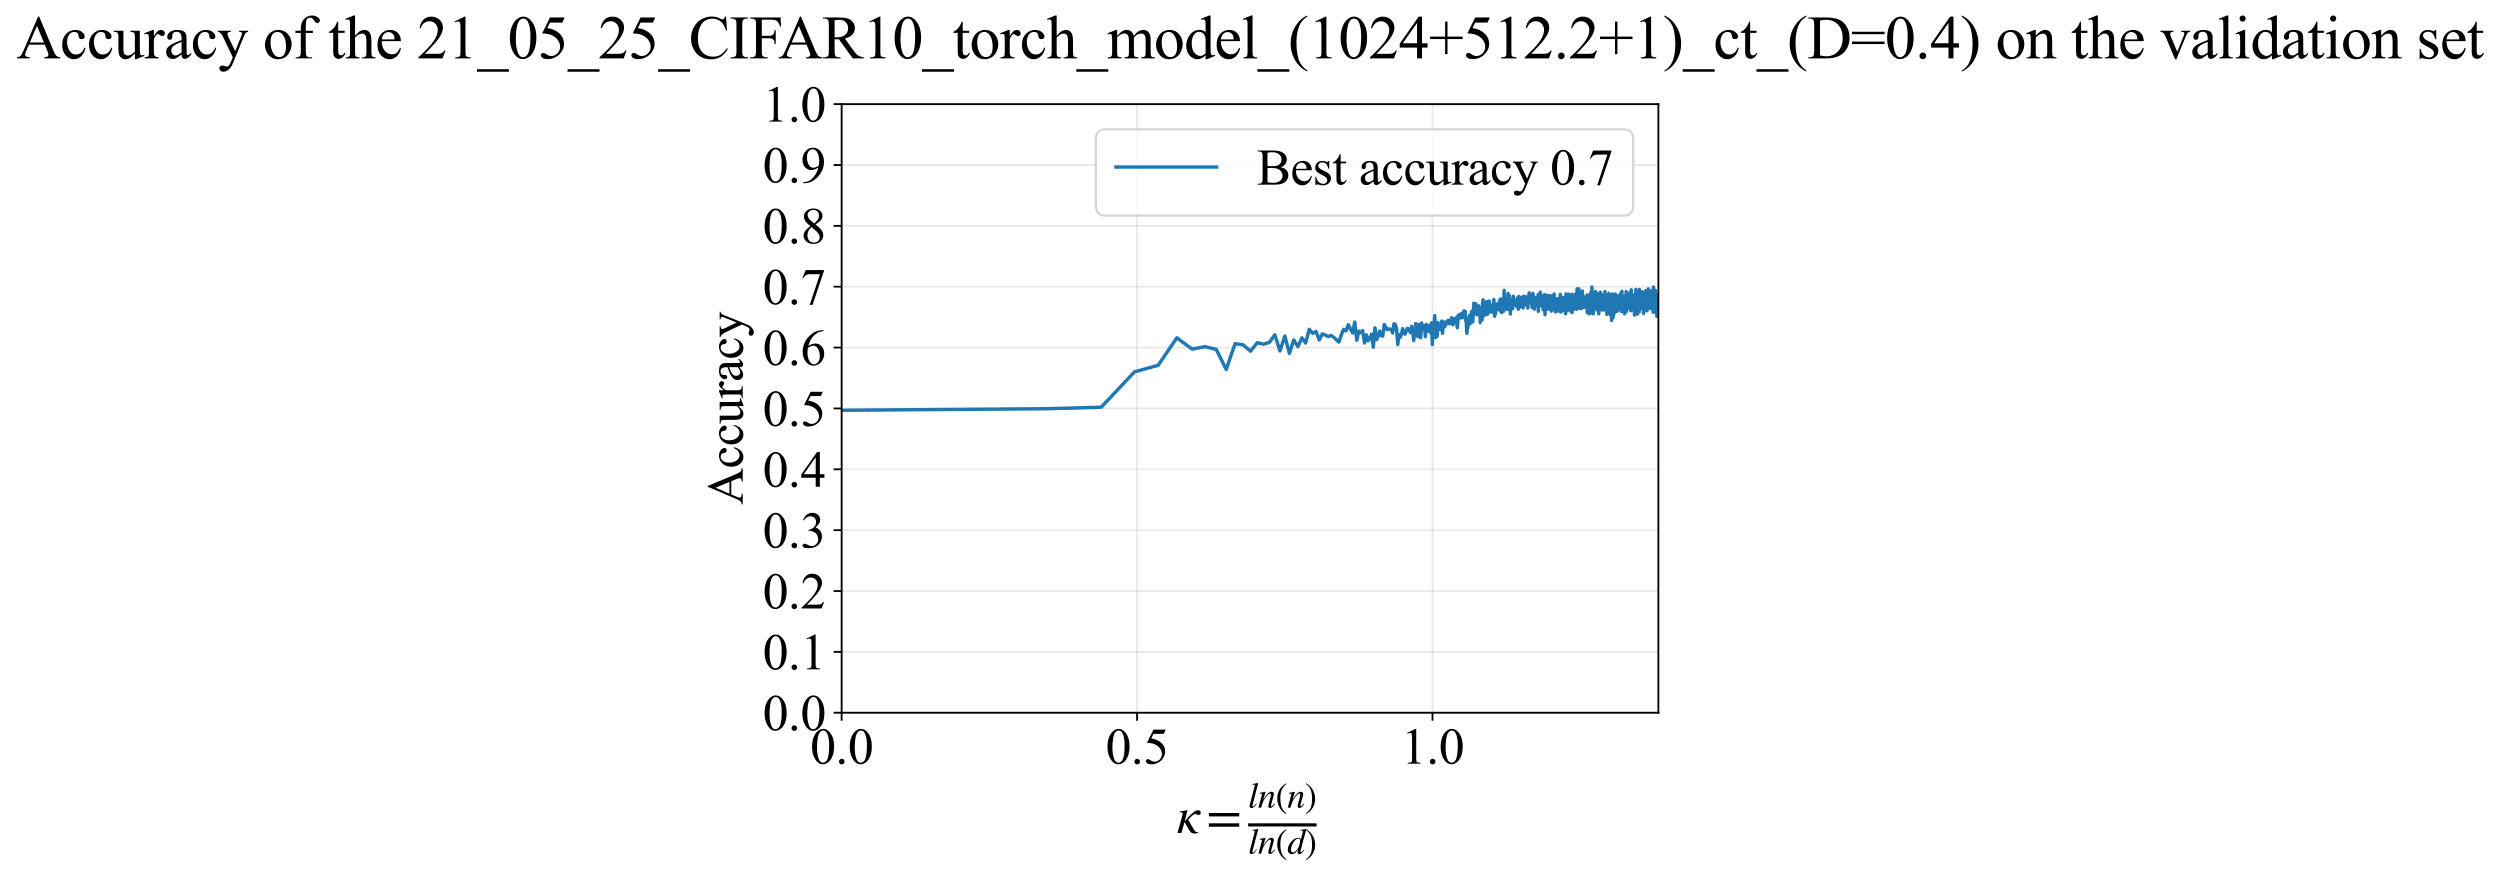 <?xml version="1.0" encoding="utf-8" standalone="no"?>
<!DOCTYPE svg PUBLIC "-//W3C//DTD SVG 1.1//EN"
  "http://www.w3.org/Graphics/SVG/1.1/DTD/svg11.dtd">
<svg xmlns:xlink="http://www.w3.org/1999/xlink" width="1093.116pt" height="383.266pt" viewBox="0 0 1093.116 383.266" xmlns="http://www.w3.org/2000/svg" version="1.1">
 <defs>
  <style type="text/css">*{stroke-linejoin: round; stroke-linecap: butt}</style>
 </defs>
 <g id="figure_1">
  <g id="patch_1">
   <path d="M 0 383.266 
L 1093.116 383.266 
L 1093.116 0 
L 0 0 
z
" style="fill: #ffffff"/>
  </g>
  <g id="axes_1">
   <g id="patch_2">
    <path d="M 367.998 311.644 
L 725.118 311.644 
L 725.118 45.532 
L 367.998 45.532 
z
" style="fill: #ffffff"/>
   </g>
   <g id="matplotlib.axis_1">
    <g id="xtick_1">
     <g id="line2d_1">
      <path d="M 367.998 311.644 
L 367.998 45.532 
" clip-path="url(#ped84383d93)" style="fill: none; stroke: #b0b0b0; stroke-opacity: 0.3; stroke-width: 0.8; stroke-linecap: square"/>
     </g>
     <g id="line2d_2">
      <defs>
       <path id="m112054fa51" d="M 0 0 
L 0 3.5 
" style="stroke: #000000; stroke-width: 0.8"/>
      </defs>
      <g>
       <use xlink:href="#m112054fa51" x="367.998" y="311.644" style="stroke: #000000; stroke-width: 0.8"/>
      </g>
     </g>
     <g id="text_1">
      <!-- 0.0 -->
      <g transform="translate(354.248 333.92) scale(0.22 -0.22)">
       <defs>
        <path id="TimesNewRomanPSMT-30" d="M 231 2094 
Q 231 2819 450 3342 
Q 669 3866 1031 4122 
Q 1313 4325 1613 4325 
Q 2100 4325 2488 3828 
Q 2972 3213 2972 2159 
Q 2972 1422 2759 906 
Q 2547 391 2217 158 
Q 1888 -75 1581 -75 
Q 975 -75 572 641 
Q 231 1244 231 2094 
z
M 844 2016 
Q 844 1141 1059 588 
Q 1238 122 1591 122 
Q 1759 122 1940 273 
Q 2122 425 2216 781 
Q 2359 1319 2359 2297 
Q 2359 3022 2209 3506 
Q 2097 3866 1919 4016 
Q 1791 4119 1609 4119 
Q 1397 4119 1231 3928 
Q 1006 3669 925 3112 
Q 844 2556 844 2016 
z
" transform="scale(0.016)"/>
        <path id="TimesNewRomanPSMT-2e" d="M 800 606 
Q 947 606 1047 504 
Q 1147 403 1147 259 
Q 1147 116 1045 14 
Q 944 -88 800 -88 
Q 656 -88 554 14 
Q 453 116 453 259 
Q 453 406 554 506 
Q 656 606 800 606 
z
" transform="scale(0.016)"/>
       </defs>
       <use xlink:href="#TimesNewRomanPSMT-30"/>
       <use xlink:href="#TimesNewRomanPSMT-2e" transform="translate(50 0)"/>
       <use xlink:href="#TimesNewRomanPSMT-30" transform="translate(75 0)"/>
      </g>
     </g>
    </g>
    <g id="xtick_2">
     <g id="line2d_3">
      <path d="M 497.175 311.644 
L 497.175 45.532 
" clip-path="url(#ped84383d93)" style="fill: none; stroke: #b0b0b0; stroke-opacity: 0.3; stroke-width: 0.8; stroke-linecap: square"/>
     </g>
     <g id="line2d_4">
      <g>
       <use xlink:href="#m112054fa51" x="497.175" y="311.644" style="stroke: #000000; stroke-width: 0.8"/>
      </g>
     </g>
     <g id="text_2">
      <!-- 0.5 -->
      <g transform="translate(483.425 333.92) scale(0.22 -0.22)">
       <defs>
        <path id="TimesNewRomanPSMT-35" d="M 2778 4238 
L 2534 3706 
L 1259 3706 
L 981 3138 
Q 1809 3016 2294 2522 
Q 2709 2097 2709 1522 
Q 2709 1188 2573 903 
Q 2438 619 2231 419 
Q 2025 219 1772 97 
Q 1413 -75 1034 -75 
Q 653 -75 479 54 
Q 306 184 306 341 
Q 306 428 378 495 
Q 450 563 559 563 
Q 641 563 702 538 
Q 763 513 909 409 
Q 1144 247 1384 247 
Q 1750 247 2026 523 
Q 2303 800 2303 1197 
Q 2303 1581 2056 1914 
Q 1809 2247 1375 2428 
Q 1034 2569 447 2591 
L 1259 4238 
L 2778 4238 
z
" transform="scale(0.016)"/>
       </defs>
       <use xlink:href="#TimesNewRomanPSMT-30"/>
       <use xlink:href="#TimesNewRomanPSMT-2e" transform="translate(50 0)"/>
       <use xlink:href="#TimesNewRomanPSMT-35" transform="translate(75 0)"/>
      </g>
     </g>
    </g>
    <g id="xtick_3">
     <g id="line2d_5">
      <path d="M 626.353 311.644 
L 626.353 45.532 
" clip-path="url(#ped84383d93)" style="fill: none; stroke: #b0b0b0; stroke-opacity: 0.3; stroke-width: 0.8; stroke-linecap: square"/>
     </g>
     <g id="line2d_6">
      <g>
       <use xlink:href="#m112054fa51" x="626.353" y="311.644" style="stroke: #000000; stroke-width: 0.8"/>
      </g>
     </g>
     <g id="text_3">
      <!-- 1.0 -->
      <g transform="translate(612.603 333.92) scale(0.22 -0.22)">
       <defs>
        <path id="TimesNewRomanPSMT-31" d="M 750 3822 
L 1781 4325 
L 1884 4325 
L 1884 747 
Q 1884 391 1914 303 
Q 1944 216 2037 169 
Q 2131 122 2419 116 
L 2419 0 
L 825 0 
L 825 116 
Q 1125 122 1212 167 
Q 1300 213 1334 289 
Q 1369 366 1369 747 
L 1369 3034 
Q 1369 3497 1338 3628 
Q 1316 3728 1258 3775 
Q 1200 3822 1119 3822 
Q 1003 3822 797 3725 
L 750 3822 
z
" transform="scale(0.016)"/>
       </defs>
       <use xlink:href="#TimesNewRomanPSMT-31"/>
       <use xlink:href="#TimesNewRomanPSMT-2e" transform="translate(50 0)"/>
       <use xlink:href="#TimesNewRomanPSMT-30" transform="translate(75 0)"/>
      </g>
     </g>
    </g>
    <g id="text_4">
     <!-- $\kappa  = \frac{ln(n)}{ln(d)}$ -->
     <g transform="translate(514.548 364.186) scale(0.22 -0.22)">
      <defs>
       <path id="STIXGeneral-Italic-3ba" d="M 979 1440 
L 998 1446 
Q 1850 2541 2464 2790 
Q 2547 2822 2630 2822 
Q 2797 2822 2886 2736 
Q 2976 2650 2976 2522 
Q 2976 2387 2893 2307 
Q 2810 2227 2682 2227 
Q 2605 2227 2502 2288 
Q 2400 2349 2336 2349 
Q 2170 2349 1990 2205 
Q 1811 2061 1414 1645 
L 2042 544 
Q 2202 262 2310 182 
Q 2419 102 2624 102 
L 2624 0 
Q 2374 -83 2182 -83 
Q 1786 -83 1555 326 
L 960 1350 
L 576 0 
L 90 0 
L 640 1978 
Q 730 2317 730 2406 
Q 730 2560 518 2560 
L 339 2560 
L 339 2650 
Q 678 2694 1306 2822 
L 1325 2803 
L 979 1440 
z
" transform="scale(0.016)"/>
       <path id="STIXGeneral-Regular-3d" d="M 4077 2048 
L 307 2048 
L 307 2470 
L 4077 2470 
L 4077 2048 
z
M 4077 768 
L 307 768 
L 307 1190 
L 4077 1190 
L 4077 768 
z
" transform="scale(0.016)"/>
       <path id="STIXGeneral-Italic-6c" d="M 1786 4339 
L 806 595 
Q 755 410 755 320 
Q 755 205 864 205 
Q 1037 205 1293 570 
L 1453 794 
L 1542 730 
Q 1254 275 1046 102 
Q 838 -70 576 -70 
Q 262 -70 262 288 
Q 262 397 288 480 
L 1165 3834 
Q 1184 3898 1184 3955 
Q 1184 4096 870 4096 
L 755 4096 
L 755 4198 
Q 1203 4250 1747 4371 
L 1786 4339 
z
" transform="scale(0.016)"/>
       <path id="STIXGeneral-Italic-6e" d="M 2944 749 
L 3034 666 
Q 2707 218 2534 80 
Q 2362 -58 2138 -58 
Q 2010 -58 1923 28 
Q 1837 115 1837 288 
Q 1837 390 1939 768 
L 2221 1805 
Q 2310 2150 2310 2310 
Q 2310 2496 2157 2496 
Q 1971 2496 1750 2275 
Q 1530 2054 1210 1587 
Q 998 1274 899 1024 
Q 800 774 570 0 
L 90 0 
L 704 2240 
Q 717 2304 717 2349 
Q 717 2445 630 2480 
Q 544 2515 301 2522 
L 301 2624 
Q 550 2675 857 2729 
Q 1165 2784 1338 2822 
L 1363 2810 
L 934 1414 
Q 1408 2170 1753 2496 
Q 2099 2822 2413 2822 
Q 2611 2822 2720 2716 
Q 2829 2611 2829 2432 
Q 2829 2272 2765 2048 
L 2406 749 
Q 2317 429 2317 358 
Q 2317 243 2419 243 
Q 2541 243 2810 582 
Q 2854 634 2944 749 
z
" transform="scale(0.016)"/>
       <path id="STIXGeneral-Regular-28" d="M 1946 -1030 
L 1869 -1133 
Q 1126 -710 716 32 
Q 307 774 307 1613 
Q 307 3386 1888 4326 
L 1946 4224 
Q 1293 3667 1075 3126 
Q 858 2586 858 1632 
Q 858 685 1082 96 
Q 1306 -493 1946 -1030 
z
" transform="scale(0.016)"/>
       <path id="STIXGeneral-Regular-29" d="M 186 4224 
L 262 4326 
Q 992 3891 1408 3148 
Q 1824 2406 1824 1581 
Q 1824 -166 243 -1133 
L 186 -1030 
Q 845 -486 1059 54 
Q 1274 595 1274 1562 
Q 1274 2534 1059 3120 
Q 845 3706 186 4224 
z
" transform="scale(0.016)"/>
       <path id="STIXGeneral-Italic-64" d="M 3334 4371 
L 3373 4333 
L 3123 3360 
L 2739 1958 
Q 2323 429 2323 384 
Q 2323 256 2438 256 
Q 2522 256 2614 336 
Q 2707 416 2963 710 
L 3040 646 
Q 2547 -83 2099 -83 
Q 1978 -83 1907 -6 
Q 1837 70 1837 205 
Q 1837 397 1920 774 
Q 1645 307 1379 118 
Q 1114 -70 781 -70 
Q 461 -70 278 125 
Q 96 320 96 678 
Q 96 1440 713 2131 
Q 1331 2822 1965 2822 
Q 2163 2822 2256 2732 
Q 2349 2643 2381 2451 
L 2387 2451 
L 2675 3494 
Q 2765 3808 2765 3949 
Q 2765 4051 2694 4076 
Q 2624 4102 2355 4115 
L 2355 4224 
Q 2848 4269 3334 4371 
z
M 2278 2310 
Q 2278 2477 2185 2576 
Q 2093 2675 1978 2675 
Q 1677 2675 1395 2381 
Q 1075 2042 864 1571 
Q 653 1101 653 704 
Q 653 486 752 361 
Q 851 237 1024 237 
Q 1312 237 1606 550 
Q 1901 864 2089 1350 
Q 2278 1837 2278 2310 
z
" transform="scale(0.016)"/>
      </defs>
      <use xlink:href="#STIXGeneral-Italic-3ba" transform="translate(0 0.003)"/>
      <use xlink:href="#STIXGeneral-Regular-3d" transform="translate(58.84 0.003)"/>
      <use xlink:href="#STIXGeneral-Italic-6c" transform="translate(141.78 50.192) scale(0.7)"/>
      <use xlink:href="#STIXGeneral-Italic-6e" transform="translate(161.24 50.192) scale(0.7)"/>
      <use xlink:href="#STIXGeneral-Regular-28" transform="translate(196.24 50.192) scale(0.7)"/>
      <use xlink:href="#STIXGeneral-Italic-6e" transform="translate(219.55 50.192) scale(0.7)"/>
      <use xlink:href="#STIXGeneral-Regular-29" transform="translate(254.55 50.192) scale(0.7)"/>
      <use xlink:href="#STIXGeneral-Italic-6c" transform="translate(141.78 -41.258) scale(0.7)"/>
      <use xlink:href="#STIXGeneral-Italic-6e" transform="translate(161.24 -41.258) scale(0.7)"/>
      <use xlink:href="#STIXGeneral-Regular-28" transform="translate(196.24 -41.258) scale(0.7)"/>
      <use xlink:href="#STIXGeneral-Italic-64" transform="translate(219.55 -41.258) scale(0.7)"/>
      <use xlink:href="#STIXGeneral-Regular-29" transform="translate(254.55 -41.258) scale(0.7)"/>
      <path d="M 141.78 12.8 
L 141.78 19.05 
L 277.86 19.05 
L 277.86 12.8 
L 141.78 12.8 
z
"/>
     </g>
    </g>
   </g>
   <g id="matplotlib.axis_2">
    <g id="ytick_1">
     <g id="line2d_7">
      <path d="M 367.998 311.644 
L 725.118 311.644 
" clip-path="url(#ped84383d93)" style="fill: none; stroke: #b0b0b0; stroke-opacity: 0.3; stroke-width: 0.8; stroke-linecap: square"/>
     </g>
     <g id="line2d_8">
      <defs>
       <path id="m5f85f7fcaf" d="M 0 0 
L -3.5 0 
" style="stroke: #000000; stroke-width: 0.8"/>
      </defs>
      <g>
       <use xlink:href="#m5f85f7fcaf" x="367.998" y="311.644" style="stroke: #000000; stroke-width: 0.8"/>
      </g>
     </g>
     <g id="text_5">
      <!-- 0.0 -->
      <g transform="translate(333.498 319.282) scale(0.22 -0.22)">
       <use xlink:href="#TimesNewRomanPSMT-30"/>
       <use xlink:href="#TimesNewRomanPSMT-2e" transform="translate(50 0)"/>
       <use xlink:href="#TimesNewRomanPSMT-30" transform="translate(75 0)"/>
      </g>
     </g>
    </g>
    <g id="ytick_2">
     <g id="line2d_9">
      <path d="M 367.998 285.032 
L 725.118 285.032 
" clip-path="url(#ped84383d93)" style="fill: none; stroke: #b0b0b0; stroke-opacity: 0.3; stroke-width: 0.8; stroke-linecap: square"/>
     </g>
     <g id="line2d_10">
      <g>
       <use xlink:href="#m5f85f7fcaf" x="367.998" y="285.032" style="stroke: #000000; stroke-width: 0.8"/>
      </g>
     </g>
     <g id="text_6">
      <!-- 0.1 -->
      <g transform="translate(333.498 292.67) scale(0.22 -0.22)">
       <use xlink:href="#TimesNewRomanPSMT-30"/>
       <use xlink:href="#TimesNewRomanPSMT-2e" transform="translate(50 0)"/>
       <use xlink:href="#TimesNewRomanPSMT-31" transform="translate(75 0)"/>
      </g>
     </g>
    </g>
    <g id="ytick_3">
     <g id="line2d_11">
      <path d="M 367.998 258.421 
L 725.118 258.421 
" clip-path="url(#ped84383d93)" style="fill: none; stroke: #b0b0b0; stroke-opacity: 0.3; stroke-width: 0.8; stroke-linecap: square"/>
     </g>
     <g id="line2d_12">
      <g>
       <use xlink:href="#m5f85f7fcaf" x="367.998" y="258.421" style="stroke: #000000; stroke-width: 0.8"/>
      </g>
     </g>
     <g id="text_7">
      <!-- 0.2 -->
      <g transform="translate(333.498 266.059) scale(0.22 -0.22)">
       <defs>
        <path id="TimesNewRomanPSMT-32" d="M 2934 816 
L 2638 0 
L 138 0 
L 138 116 
Q 1241 1122 1691 1759 
Q 2141 2397 2141 2925 
Q 2141 3328 1894 3587 
Q 1647 3847 1303 3847 
Q 991 3847 742 3664 
Q 494 3481 375 3128 
L 259 3128 
Q 338 3706 661 4015 
Q 984 4325 1469 4325 
Q 1984 4325 2329 3994 
Q 2675 3663 2675 3213 
Q 2675 2891 2525 2569 
Q 2294 2063 1775 1497 
Q 997 647 803 472 
L 1909 472 
Q 2247 472 2383 497 
Q 2519 522 2628 598 
Q 2738 675 2819 816 
L 2934 816 
z
" transform="scale(0.016)"/>
       </defs>
       <use xlink:href="#TimesNewRomanPSMT-30"/>
       <use xlink:href="#TimesNewRomanPSMT-2e" transform="translate(50 0)"/>
       <use xlink:href="#TimesNewRomanPSMT-32" transform="translate(75 0)"/>
      </g>
     </g>
    </g>
    <g id="ytick_4">
     <g id="line2d_13">
      <path d="M 367.998 231.81 
L 725.118 231.81 
" clip-path="url(#ped84383d93)" style="fill: none; stroke: #b0b0b0; stroke-opacity: 0.3; stroke-width: 0.8; stroke-linecap: square"/>
     </g>
     <g id="line2d_14">
      <g>
       <use xlink:href="#m5f85f7fcaf" x="367.998" y="231.81" style="stroke: #000000; stroke-width: 0.8"/>
      </g>
     </g>
     <g id="text_8">
      <!-- 0.3 -->
      <g transform="translate(333.498 239.448) scale(0.22 -0.22)">
       <defs>
        <path id="TimesNewRomanPSMT-33" d="M 325 3431 
Q 506 3859 782 4092 
Q 1059 4325 1472 4325 
Q 1981 4325 2253 3994 
Q 2459 3747 2459 3466 
Q 2459 3003 1878 2509 
Q 2269 2356 2469 2072 
Q 2669 1788 2669 1403 
Q 2669 853 2319 450 
Q 1863 -75 997 -75 
Q 569 -75 414 31 
Q 259 138 259 259 
Q 259 350 332 419 
Q 406 488 509 488 
Q 588 488 669 463 
Q 722 447 909 348 
Q 1097 250 1169 231 
Q 1284 197 1416 197 
Q 1734 197 1970 444 
Q 2206 691 2206 1028 
Q 2206 1275 2097 1509 
Q 2016 1684 1919 1775 
Q 1784 1900 1550 2001 
Q 1316 2103 1072 2103 
L 972 2103 
L 972 2197 
Q 1219 2228 1467 2375 
Q 1716 2522 1828 2728 
Q 1941 2934 1941 3181 
Q 1941 3503 1739 3701 
Q 1538 3900 1238 3900 
Q 753 3900 428 3381 
L 325 3431 
z
" transform="scale(0.016)"/>
       </defs>
       <use xlink:href="#TimesNewRomanPSMT-30"/>
       <use xlink:href="#TimesNewRomanPSMT-2e" transform="translate(50 0)"/>
       <use xlink:href="#TimesNewRomanPSMT-33" transform="translate(75 0)"/>
      </g>
     </g>
    </g>
    <g id="ytick_5">
     <g id="line2d_15">
      <path d="M 367.998 205.199 
L 725.118 205.199 
" clip-path="url(#ped84383d93)" style="fill: none; stroke: #b0b0b0; stroke-opacity: 0.3; stroke-width: 0.8; stroke-linecap: square"/>
     </g>
     <g id="line2d_16">
      <g>
       <use xlink:href="#m5f85f7fcaf" x="367.998" y="205.199" style="stroke: #000000; stroke-width: 0.8"/>
      </g>
     </g>
     <g id="text_9">
      <!-- 0.4 -->
      <g transform="translate(333.498 212.837) scale(0.22 -0.22)">
       <defs>
        <path id="TimesNewRomanPSMT-34" d="M 2978 1563 
L 2978 1119 
L 2409 1119 
L 2409 0 
L 1894 0 
L 1894 1119 
L 100 1119 
L 100 1519 
L 2066 4325 
L 2409 4325 
L 2409 1563 
L 2978 1563 
z
M 1894 1563 
L 1894 3666 
L 406 1563 
L 1894 1563 
z
" transform="scale(0.016)"/>
       </defs>
       <use xlink:href="#TimesNewRomanPSMT-30"/>
       <use xlink:href="#TimesNewRomanPSMT-2e" transform="translate(50 0)"/>
       <use xlink:href="#TimesNewRomanPSMT-34" transform="translate(75 0)"/>
      </g>
     </g>
    </g>
    <g id="ytick_6">
     <g id="line2d_17">
      <path d="M 367.998 178.588 
L 725.118 178.588 
" clip-path="url(#ped84383d93)" style="fill: none; stroke: #b0b0b0; stroke-opacity: 0.3; stroke-width: 0.8; stroke-linecap: square"/>
     </g>
     <g id="line2d_18">
      <g>
       <use xlink:href="#m5f85f7fcaf" x="367.998" y="178.588" style="stroke: #000000; stroke-width: 0.8"/>
      </g>
     </g>
     <g id="text_10">
      <!-- 0.5 -->
      <g transform="translate(333.498 186.226) scale(0.22 -0.22)">
       <use xlink:href="#TimesNewRomanPSMT-30"/>
       <use xlink:href="#TimesNewRomanPSMT-2e" transform="translate(50 0)"/>
       <use xlink:href="#TimesNewRomanPSMT-35" transform="translate(75 0)"/>
      </g>
     </g>
    </g>
    <g id="ytick_7">
     <g id="line2d_19">
      <path d="M 367.998 151.976 
L 725.118 151.976 
" clip-path="url(#ped84383d93)" style="fill: none; stroke: #b0b0b0; stroke-opacity: 0.3; stroke-width: 0.8; stroke-linecap: square"/>
     </g>
     <g id="line2d_20">
      <g>
       <use xlink:href="#m5f85f7fcaf" x="367.998" y="151.976" style="stroke: #000000; stroke-width: 0.8"/>
      </g>
     </g>
     <g id="text_11">
      <!-- 0.6 -->
      <g transform="translate(333.498 159.614) scale(0.22 -0.22)">
       <defs>
        <path id="TimesNewRomanPSMT-36" d="M 2869 4325 
L 2869 4209 
Q 2456 4169 2195 4045 
Q 1934 3922 1679 3669 
Q 1425 3416 1258 3105 
Q 1091 2794 978 2366 
Q 1428 2675 1881 2675 
Q 2316 2675 2634 2325 
Q 2953 1975 2953 1425 
Q 2953 894 2631 456 
Q 2244 -75 1606 -75 
Q 1172 -75 869 213 
Q 275 772 275 1663 
Q 275 2231 503 2743 
Q 731 3256 1154 3653 
Q 1578 4050 1965 4187 
Q 2353 4325 2688 4325 
L 2869 4325 
z
M 925 2138 
Q 869 1716 869 1456 
Q 869 1156 980 804 
Q 1091 453 1309 247 
Q 1469 100 1697 100 
Q 1969 100 2183 356 
Q 2397 613 2397 1088 
Q 2397 1622 2184 2012 
Q 1972 2403 1581 2403 
Q 1463 2403 1327 2353 
Q 1191 2303 925 2138 
z
" transform="scale(0.016)"/>
       </defs>
       <use xlink:href="#TimesNewRomanPSMT-30"/>
       <use xlink:href="#TimesNewRomanPSMT-2e" transform="translate(50 0)"/>
       <use xlink:href="#TimesNewRomanPSMT-36" transform="translate(75 0)"/>
      </g>
     </g>
    </g>
    <g id="ytick_8">
     <g id="line2d_21">
      <path d="M 367.998 125.365 
L 725.118 125.365 
" clip-path="url(#ped84383d93)" style="fill: none; stroke: #b0b0b0; stroke-opacity: 0.3; stroke-width: 0.8; stroke-linecap: square"/>
     </g>
     <g id="line2d_22">
      <g>
       <use xlink:href="#m5f85f7fcaf" x="367.998" y="125.365" style="stroke: #000000; stroke-width: 0.8"/>
      </g>
     </g>
     <g id="text_12">
      <!-- 0.7 -->
      <g transform="translate(333.498 133.003) scale(0.22 -0.22)">
       <defs>
        <path id="TimesNewRomanPSMT-37" d="M 644 4238 
L 2916 4238 
L 2916 4119 
L 1503 -88 
L 1153 -88 
L 2419 3728 
L 1253 3728 
Q 900 3728 750 3644 
Q 488 3500 328 3200 
L 238 3234 
L 644 4238 
z
" transform="scale(0.016)"/>
       </defs>
       <use xlink:href="#TimesNewRomanPSMT-30"/>
       <use xlink:href="#TimesNewRomanPSMT-2e" transform="translate(50 0)"/>
       <use xlink:href="#TimesNewRomanPSMT-37" transform="translate(75 0)"/>
      </g>
     </g>
    </g>
    <g id="ytick_9">
     <g id="line2d_23">
      <path d="M 367.998 98.754 
L 725.118 98.754 
" clip-path="url(#ped84383d93)" style="fill: none; stroke: #b0b0b0; stroke-opacity: 0.3; stroke-width: 0.8; stroke-linecap: square"/>
     </g>
     <g id="line2d_24">
      <g>
       <use xlink:href="#m5f85f7fcaf" x="367.998" y="98.754" style="stroke: #000000; stroke-width: 0.8"/>
      </g>
     </g>
     <g id="text_13">
      <!-- 0.8 -->
      <g transform="translate(333.498 106.392) scale(0.22 -0.22)">
       <defs>
        <path id="TimesNewRomanPSMT-38" d="M 1228 2134 
Q 725 2547 579 2797 
Q 434 3047 434 3316 
Q 434 3728 753 4026 
Q 1072 4325 1600 4325 
Q 2113 4325 2425 4047 
Q 2738 3769 2738 3413 
Q 2738 3175 2569 2928 
Q 2400 2681 1866 2347 
Q 2416 1922 2594 1678 
Q 2831 1359 2831 1006 
Q 2831 559 2490 242 
Q 2150 -75 1597 -75 
Q 994 -75 656 303 
Q 388 606 388 966 
Q 388 1247 577 1523 
Q 766 1800 1228 2134 
z
M 1719 2469 
Q 2094 2806 2194 3001 
Q 2294 3197 2294 3444 
Q 2294 3772 2109 3958 
Q 1925 4144 1606 4144 
Q 1288 4144 1088 3959 
Q 888 3775 888 3528 
Q 888 3366 970 3203 
Q 1053 3041 1206 2894 
L 1719 2469 
z
M 1375 2016 
Q 1116 1797 991 1539 
Q 866 1281 866 981 
Q 866 578 1086 336 
Q 1306 94 1647 94 
Q 1984 94 2187 284 
Q 2391 475 2391 747 
Q 2391 972 2272 1150 
Q 2050 1481 1375 2016 
z
" transform="scale(0.016)"/>
       </defs>
       <use xlink:href="#TimesNewRomanPSMT-30"/>
       <use xlink:href="#TimesNewRomanPSMT-2e" transform="translate(50 0)"/>
       <use xlink:href="#TimesNewRomanPSMT-38" transform="translate(75 0)"/>
      </g>
     </g>
    </g>
    <g id="ytick_10">
     <g id="line2d_25">
      <path d="M 367.998 72.143 
L 725.118 72.143 
" clip-path="url(#ped84383d93)" style="fill: none; stroke: #b0b0b0; stroke-opacity: 0.3; stroke-width: 0.8; stroke-linecap: square"/>
     </g>
     <g id="line2d_26">
      <g>
       <use xlink:href="#m5f85f7fcaf" x="367.998" y="72.143" style="stroke: #000000; stroke-width: 0.8"/>
      </g>
     </g>
     <g id="text_14">
      <!-- 0.9 -->
      <g transform="translate(333.498 79.781) scale(0.22 -0.22)">
       <defs>
        <path id="TimesNewRomanPSMT-39" d="M 338 -88 
L 338 28 
Q 744 34 1094 217 
Q 1444 400 1770 856 
Q 2097 1313 2225 1859 
Q 1734 1544 1338 1544 
Q 891 1544 572 1889 
Q 253 2234 253 2806 
Q 253 3363 572 3797 
Q 956 4325 1575 4325 
Q 2097 4325 2469 3894 
Q 2925 3359 2925 2575 
Q 2925 1869 2578 1258 
Q 2231 647 1613 244 
Q 1109 -88 516 -88 
L 338 -88 
z
M 2275 2091 
Q 2331 2497 2331 2741 
Q 2331 3044 2228 3395 
Q 2125 3747 1936 3934 
Q 1747 4122 1506 4122 
Q 1228 4122 1018 3872 
Q 809 3622 809 3128 
Q 809 2469 1088 2097 
Q 1291 1828 1588 1828 
Q 1731 1828 1928 1897 
Q 2125 1966 2275 2091 
z
" transform="scale(0.016)"/>
       </defs>
       <use xlink:href="#TimesNewRomanPSMT-30"/>
       <use xlink:href="#TimesNewRomanPSMT-2e" transform="translate(50 0)"/>
       <use xlink:href="#TimesNewRomanPSMT-39" transform="translate(75 0)"/>
      </g>
     </g>
    </g>
    <g id="ytick_11">
     <g id="line2d_27">
      <path d="M 367.998 45.532 
L 725.118 45.532 
" clip-path="url(#ped84383d93)" style="fill: none; stroke: #b0b0b0; stroke-opacity: 0.3; stroke-width: 0.8; stroke-linecap: square"/>
     </g>
     <g id="line2d_28">
      <g>
       <use xlink:href="#m5f85f7fcaf" x="367.998" y="45.532" style="stroke: #000000; stroke-width: 0.8"/>
      </g>
     </g>
     <g id="text_15">
      <!-- 1.0 -->
      <g transform="translate(333.498 53.17) scale(0.22 -0.22)">
       <use xlink:href="#TimesNewRomanPSMT-31"/>
       <use xlink:href="#TimesNewRomanPSMT-2e" transform="translate(50 0)"/>
       <use xlink:href="#TimesNewRomanPSMT-30" transform="translate(75 0)"/>
      </g>
     </g>
    </g>
    <g id="text_16">
     <!-- Accuracy -->
     <g transform="translate(324.751 220.726) rotate(-90) scale(0.22 -0.22)">
      <defs>
       <path id="TimesNewRomanPSMT-41" d="M 2928 1419 
L 1288 1419 
L 1000 750 
Q 894 503 894 381 
Q 894 284 986 211 
Q 1078 138 1384 116 
L 1384 0 
L 50 0 
L 50 116 
Q 316 163 394 238 
Q 553 388 747 847 
L 2238 4334 
L 2347 4334 
L 3822 809 
Q 4000 384 4145 257 
Q 4291 131 4550 116 
L 4550 0 
L 2878 0 
L 2878 116 
Q 3131 128 3220 200 
Q 3309 272 3309 375 
Q 3309 513 3184 809 
L 2928 1419 
z
M 2841 1650 
L 2122 3363 
L 1384 1650 
L 2841 1650 
z
" transform="scale(0.016)"/>
       <path id="TimesNewRomanPSMT-63" d="M 2631 1088 
Q 2516 522 2178 217 
Q 1841 -88 1431 -88 
Q 944 -88 581 321 
Q 219 731 219 1428 
Q 219 2103 620 2525 
Q 1022 2947 1584 2947 
Q 2006 2947 2278 2723 
Q 2550 2500 2550 2259 
Q 2550 2141 2473 2067 
Q 2397 1994 2259 1994 
Q 2075 1994 1981 2113 
Q 1928 2178 1911 2362 
Q 1894 2547 1784 2644 
Q 1675 2738 1481 2738 
Q 1169 2738 978 2506 
Q 725 2200 725 1697 
Q 725 1184 976 792 
Q 1228 400 1656 400 
Q 1963 400 2206 609 
Q 2378 753 2541 1131 
L 2631 1088 
z
" transform="scale(0.016)"/>
       <path id="TimesNewRomanPSMT-75" d="M 2709 2863 
L 2709 1128 
Q 2709 631 2732 520 
Q 2756 409 2807 365 
Q 2859 322 2928 322 
Q 3025 322 3147 375 
L 3191 266 
L 2334 -88 
L 2194 -88 
L 2194 519 
Q 1825 119 1631 15 
Q 1438 -88 1222 -88 
Q 981 -88 804 51 
Q 628 191 559 409 
Q 491 628 491 1028 
L 491 2306 
Q 491 2509 447 2587 
Q 403 2666 317 2708 
Q 231 2750 6 2747 
L 6 2863 
L 1009 2863 
L 1009 947 
Q 1009 547 1148 422 
Q 1288 297 1484 297 
Q 1619 297 1789 381 
Q 1959 466 2194 703 
L 2194 2325 
Q 2194 2569 2105 2655 
Q 2016 2741 1734 2747 
L 1734 2863 
L 2709 2863 
z
" transform="scale(0.016)"/>
       <path id="TimesNewRomanPSMT-72" d="M 1038 2947 
L 1038 2303 
Q 1397 2947 1775 2947 
Q 1947 2947 2059 2842 
Q 2172 2738 2172 2600 
Q 2172 2478 2090 2393 
Q 2009 2309 1897 2309 
Q 1788 2309 1652 2417 
Q 1516 2525 1450 2525 
Q 1394 2525 1328 2463 
Q 1188 2334 1038 2041 
L 1038 669 
Q 1038 431 1097 309 
Q 1138 225 1241 169 
Q 1344 113 1538 113 
L 1538 0 
L 72 0 
L 72 113 
Q 291 113 397 181 
Q 475 231 506 341 
Q 522 394 522 644 
L 522 1753 
Q 522 2253 501 2348 
Q 481 2444 426 2487 
Q 372 2531 291 2531 
Q 194 2531 72 2484 
L 41 2597 
L 906 2947 
L 1038 2947 
z
" transform="scale(0.016)"/>
       <path id="TimesNewRomanPSMT-61" d="M 1822 413 
Q 1381 72 1269 19 
Q 1100 -59 909 -59 
Q 613 -59 420 144 
Q 228 347 228 678 
Q 228 888 322 1041 
Q 450 1253 767 1440 
Q 1084 1628 1822 1897 
L 1822 2009 
Q 1822 2438 1686 2597 
Q 1550 2756 1291 2756 
Q 1094 2756 978 2650 
Q 859 2544 859 2406 
L 866 2225 
Q 866 2081 792 2003 
Q 719 1925 600 1925 
Q 484 1925 411 2006 
Q 338 2088 338 2228 
Q 338 2497 613 2722 
Q 888 2947 1384 2947 
Q 1766 2947 2009 2819 
Q 2194 2722 2281 2516 
Q 2338 2381 2338 1966 
L 2338 994 
Q 2338 584 2353 492 
Q 2369 400 2405 369 
Q 2441 338 2488 338 
Q 2538 338 2575 359 
Q 2641 400 2828 588 
L 2828 413 
Q 2478 -56 2159 -56 
Q 2006 -56 1915 50 
Q 1825 156 1822 413 
z
M 1822 616 
L 1822 1706 
Q 1350 1519 1213 1441 
Q 966 1303 859 1153 
Q 753 1003 753 825 
Q 753 600 887 451 
Q 1022 303 1197 303 
Q 1434 303 1822 616 
z
" transform="scale(0.016)"/>
       <path id="TimesNewRomanPSMT-79" d="M 38 2863 
L 1372 2863 
L 1372 2747 
L 1306 2747 
Q 1166 2747 1095 2686 
Q 1025 2625 1025 2534 
Q 1025 2413 1128 2197 
L 1825 753 
L 2466 2334 
Q 2519 2463 2519 2588 
Q 2519 2644 2497 2672 
Q 2472 2706 2419 2726 
Q 2366 2747 2231 2747 
L 2231 2863 
L 3163 2863 
L 3163 2747 
Q 3047 2734 2984 2696 
Q 2922 2659 2847 2556 
Q 2819 2513 2741 2316 
L 1575 -541 
Q 1406 -956 1132 -1168 
Q 859 -1381 606 -1381 
Q 422 -1381 303 -1275 
Q 184 -1169 184 -1031 
Q 184 -900 270 -820 
Q 356 -741 506 -741 
Q 609 -741 788 -809 
Q 913 -856 944 -856 
Q 1038 -856 1148 -759 
Q 1259 -663 1372 -384 
L 1575 113 
L 547 2272 
Q 500 2369 397 2513 
Q 319 2622 269 2659 
Q 197 2709 38 2747 
L 38 2863 
z
" transform="scale(0.016)"/>
      </defs>
      <use xlink:href="#TimesNewRomanPSMT-41"/>
      <use xlink:href="#TimesNewRomanPSMT-63" transform="translate(72.217 0)"/>
      <use xlink:href="#TimesNewRomanPSMT-63" transform="translate(116.602 0)"/>
      <use xlink:href="#TimesNewRomanPSMT-75" transform="translate(160.986 0)"/>
      <use xlink:href="#TimesNewRomanPSMT-72" transform="translate(210.986 0)"/>
      <use xlink:href="#TimesNewRomanPSMT-61" transform="translate(244.287 0)"/>
      <use xlink:href="#TimesNewRomanPSMT-63" transform="translate(288.672 0)"/>
      <use xlink:href="#TimesNewRomanPSMT-79" transform="translate(333.057 0)"/>
     </g>
    </g>
   </g>
   <g id="line2d_29">
    <path d="M 367.998 179.386 
L 457.398 178.721 
L 481.5 178.055 
L 496.017 162.621 
L 506.438 159.694 
L 514.573 147.719 
L 521.247 152.642 
L 526.905 151.577 
L 531.816 152.775 
L 536.155 161.556 
L 540.042 150.247 
L 543.56 150.779 
L 546.776 153.573 
L 549.735 149.847 
L 552.477 150.513 
L 555.031 149.714 
L 557.421 146.388 
L 559.667 153.44 
L 561.786 146.92 
L 563.79 154.504 
L 565.692 148.65 
L 567.502 151.577 
L 569.228 147.719 
L 570.877 149.98 
L 572.457 143.993 
L 573.972 145.723 
L 575.428 144.924 
L 576.83 148.65 
L 578.18 145.989 
L 579.484 146.521 
L 580.743 147.186 
L 581.961 146.654 
L 583.141 147.452 
L 585.394 149.581 
L 586.471 146.388 
L 587.518 143.993 
L 588.536 144.658 
L 589.528 141.997 
L 591.435 145.59 
L 592.353 140.8 
L 593.249 148.783 
L 594.124 144.791 
L 594.979 145.457 
L 595.815 144.525 
L 596.632 149.98 
L 597.432 146.388 
L 598.215 149.049 
L 598.982 147.719 
L 599.733 146.122 
L 600.47 151.843 
L 601.192 143.328 
L 601.901 148.517 
L 602.596 146.92 
L 603.279 144.791 
L 603.949 146.787 
L 604.608 146.92 
L 605.255 141.864 
L 606.517 144.126 
L 607.132 143.86 
L 607.737 143.86 
L 608.332 143.993 
L 608.918 145.59 
L 609.495 141.598 
L 610.063 141.731 
L 610.623 143.594 
L 611.174 150.646 
L 611.718 146.388 
L 612.253 147.452 
L 612.781 146.122 
L 613.302 143.727 
L 614.322 146.122 
L 615.314 143.594 
L 615.801 143.727 
L 616.756 145.457 
L 617.224 142.662 
L 617.686 143.993 
L 618.143 148.916 
L 619.04 141.465 
L 619.481 142.795 
L 619.916 147.186 
L 620.347 141.864 
L 620.772 144.259 
L 621.193 147.719 
L 621.609 141.199 
L 622.02 143.993 
L 622.427 143.86 
L 622.83 142.396 
L 623.228 147.186 
L 623.622 141.864 
L 624.012 142.928 
L 624.397 144.791 
L 624.779 142.263 
L 625.157 142.928 
L 625.532 145.457 
L 625.902 141.199 
L 626.269 150.646 
L 626.632 142.928 
L 626.992 142.13 
L 627.348 138.005 
L 627.701 147.585 
L 628.051 143.062 
L 628.397 147.053 
L 628.741 141.066 
L 629.081 143.993 
L 629.418 141.997 
L 629.752 144.126 
L 630.083 143.594 
L 630.411 140.4 
L 630.736 145.723 
L 631.059 142.13 
L 631.378 140.8 
L 631.695 142.928 
L 632.009 141.997 
L 632.321 141.864 
L 632.63 140.533 
L 632.937 140.8 
L 633.241 140.001 
L 633.841 141.598 
L 634.138 140.8 
L 634.433 141.332 
L 634.725 138.937 
L 635.014 139.203 
L 635.302 141.997 
L 635.587 140.533 
L 635.871 140.933 
L 636.152 139.602 
L 636.431 139.07 
L 636.708 140.933 
L 636.983 141.598 
L 637.255 143.328 
L 637.526 138.005 
L 637.795 139.469 
L 638.062 137.606 
L 638.327 138.937 
L 638.591 138.937 
L 638.852 137.207 
L 639.111 137.34 
L 639.369 138.937 
L 639.625 136.808 
L 639.879 138.671 
L 640.132 135.877 
L 640.383 136.143 
L 640.632 136.143 
L 640.879 139.735 
L 641.125 141.199 
L 641.37 145.723 
L 641.612 143.727 
L 641.853 142.795 
L 642.093 140.267 
L 642.567 137.872 
L 642.802 141.598 
L 643.499 136.143 
L 643.728 139.602 
L 643.956 140.8 
L 644.407 132.55 
L 644.631 135.743 
L 644.853 134.014 
L 645.074 136.143 
L 645.294 132.816 
L 645.513 136.542 
L 645.73 137.606 
L 646.161 135.477 
L 646.586 133.748 
L 646.797 137.34 
L 647.007 134.679 
L 647.216 141.066 
L 647.423 135.078 
L 647.63 135.61 
L 647.835 136.542 
L 648.039 139.868 
L 648.242 133.082 
L 648.444 131.087 
L 648.645 132.151 
L 649.043 138.005 
L 649.438 134.147 
L 649.633 135.078 
L 650.021 131.885 
L 650.214 135.877 
L 650.405 137.473 
L 650.596 132.284 
L 650.785 136.675 
L 650.974 132.683 
L 651.162 131.619 
L 651.348 135.877 
L 651.534 134.679 
L 651.719 134.413 
L 651.903 136.409 
L 652.086 133.482 
L 652.268 133.615 
L 652.45 134.014 
L 652.63 133.881 
L 652.81 136.542 
L 653.166 130.953 
L 653.343 133.615 
L 653.519 138.272 
L 653.695 132.949 
L 653.869 137.207 
L 654.388 133.748 
L 654.559 134.413 
L 654.73 132.816 
L 655.068 135.344 
L 655.236 132.683 
L 655.404 132.949 
L 655.571 135.344 
L 655.736 131.22 
L 655.902 132.417 
L 656.066 136.01 
L 656.23 130.687 
L 656.393 135.477 
L 656.555 136.675 
L 656.717 134.546 
L 656.878 134.147 
L 657.038 132.018 
L 657.198 133.348 
L 657.357 136.143 
L 657.515 133.482 
L 657.672 126.962 
L 657.829 134.546 
L 657.985 131.752 
L 658.141 132.683 
L 658.296 130.554 
L 658.45 130.554 
L 658.604 134.014 
L 658.757 132.55 
L 658.909 135.344 
L 659.061 131.087 
L 659.212 130.953 
L 659.363 128.292 
L 659.662 131.619 
L 659.811 130.82 
L 659.959 129.224 
L 660.106 135.344 
L 660.253 132.683 
L 660.4 137.34 
L 660.546 130.953 
L 660.691 131.087 
L 660.835 133.615 
L 660.98 131.353 
L 661.123 131.087 
L 661.266 131.22 
L 661.409 134.945 
L 661.692 129.49 
L 661.833 132.417 
L 661.973 131.619 
L 662.113 132.949 
L 662.252 132.949 
L 662.391 132.683 
L 662.667 131.619 
L 663.077 134.014 
L 663.213 132.018 
L 663.348 132.55 
L 663.483 130.288 
L 663.751 134.014 
L 663.884 135.211 
L 664.15 129.623 
L 664.413 134.413 
L 664.544 131.22 
L 664.674 131.353 
L 664.804 130.953 
L 664.934 130.022 
L 665.192 131.619 
L 665.32 133.748 
L 665.575 131.619 
L 665.702 130.82 
L 665.955 134.679 
L 666.206 129.49 
L 666.331 132.683 
L 666.579 130.82 
L 666.703 130.953 
L 666.826 131.22 
L 667.071 132.816 
L 667.193 129.756 
L 667.314 133.348 
L 667.556 130.421 
L 667.677 130.022 
L 667.797 133.348 
L 667.916 131.619 
L 668.036 134.679 
L 668.154 130.022 
L 668.273 132.284 
L 668.391 131.353 
L 668.626 128.026 
L 668.86 130.953 
L 668.976 130.687 
L 669.092 131.22 
L 669.323 129.623 
L 669.437 132.018 
L 669.552 130.421 
L 669.666 132.949 
L 669.78 131.752 
L 669.893 134.413 
L 670.006 133.482 
L 670.232 128.292 
L 670.344 129.224 
L 670.567 132.55 
L 670.788 133.082 
L 670.899 135.211 
L 671.009 134.28 
L 671.119 130.022 
L 671.228 132.018 
L 671.337 131.087 
L 671.446 132.417 
L 671.555 132.018 
L 671.663 131.087 
L 671.771 133.482 
L 671.878 132.816 
L 671.985 130.288 
L 672.092 130.82 
L 672.199 132.816 
L 672.305 131.619 
L 672.411 132.417 
L 672.517 128.825 
L 672.622 136.143 
L 672.727 131.087 
L 672.832 133.748 
L 672.937 129.357 
L 673.145 131.619 
L 673.249 130.554 
L 673.352 132.018 
L 673.455 127.76 
L 673.66 133.748 
L 673.763 131.885 
L 673.966 132.816 
L 674.169 129.49 
L 674.37 132.284 
L 674.57 130.554 
L 674.77 135.477 
L 674.869 134.546 
L 674.968 129.889 
L 675.067 134.679 
L 675.263 128.825 
L 675.556 137.606 
L 675.75 130.421 
L 676.04 134.014 
L 676.136 130.554 
L 676.231 135.078 
L 676.327 132.949 
L 676.422 133.348 
L 676.517 134.28 
L 676.611 129.091 
L 676.706 133.748 
L 676.8 133.482 
L 676.988 132.55 
L 677.081 135.211 
L 677.175 129.49 
L 677.36 134.679 
L 677.453 129.889 
L 677.545 132.417 
L 677.638 131.885 
L 677.729 130.288 
L 677.821 132.018 
L 677.913 129.224 
L 678.095 132.417 
L 678.186 132.816 
L 678.276 130.288 
L 678.366 136.01 
L 678.457 132.683 
L 678.546 133.881 
L 678.636 130.022 
L 678.726 135.344 
L 678.815 134.812 
L 678.904 130.687 
L 678.993 131.752 
L 679.081 129.224 
L 679.17 133.748 
L 679.258 133.482 
L 679.521 128.558 
L 679.609 134.147 
L 679.696 130.953 
L 679.783 132.816 
L 679.87 132.151 
L 679.956 133.748 
L 680.042 132.151 
L 680.129 136.409 
L 680.215 132.816 
L 680.3 133.615 
L 680.641 130.687 
L 680.895 135.211 
L 681.147 131.22 
L 681.231 133.348 
L 681.314 131.885 
L 681.398 136.01 
L 681.481 132.284 
L 681.564 134.679 
L 681.646 130.421 
L 681.811 134.679 
L 681.975 131.885 
L 682.057 135.743 
L 682.22 128.691 
L 682.302 129.357 
L 682.383 131.22 
L 682.464 136.409 
L 682.544 132.018 
L 682.625 132.284 
L 682.705 132.151 
L 682.786 134.28 
L 682.866 134.014 
L 683.025 130.022 
L 683.105 133.482 
L 683.263 130.554 
L 683.342 131.486 
L 683.421 135.877 
L 683.5 131.486 
L 683.578 134.812 
L 683.735 130.155 
L 683.891 134.147 
L 684.046 131.486 
L 684.124 132.151 
L 684.278 130.022 
L 684.585 137.207 
L 684.661 135.743 
L 684.737 128.558 
L 684.889 136.01 
L 684.964 135.344 
L 685.04 130.155 
L 685.115 134.679 
L 685.191 130.687 
L 685.266 131.486 
L 685.341 129.889 
L 685.49 133.881 
L 685.564 132.151 
L 685.639 134.945 
L 685.713 128.558 
L 685.787 131.087 
L 685.934 134.413 
L 686.008 131.619 
L 686.081 132.683 
L 686.155 135.61 
L 686.228 132.151 
L 686.301 134.28 
L 686.591 128.958 
L 686.664 136.01 
L 686.736 133.482 
L 686.808 132.816 
L 686.88 129.623 
L 686.951 129.889 
L 687.023 130.554 
L 687.166 134.014 
L 687.237 133.482 
L 687.308 128.691 
L 687.379 136.675 
L 687.45 134.679 
L 687.52 129.357 
L 687.661 135.61 
L 687.802 131.353 
L 687.942 131.22 
L 688.011 133.615 
L 688.081 131.885 
L 688.15 133.348 
L 688.289 129.623 
L 688.358 131.752 
L 688.427 129.756 
L 688.496 131.885 
L 688.564 130.554 
L 688.633 135.078 
L 688.701 132.284 
L 688.77 133.348 
L 688.838 128.558 
L 688.906 133.215 
L 688.974 131.752 
L 689.042 131.752 
L 689.109 132.683 
L 689.177 131.752 
L 689.244 133.881 
L 689.312 131.486 
L 689.379 135.211 
L 689.58 126.296 
L 689.647 132.55 
L 689.713 130.155 
L 689.78 133.615 
L 689.846 131.087 
L 689.912 132.816 
L 689.978 130.554 
L 690.044 130.82 
L 690.11 133.482 
L 690.176 131.22 
L 690.242 132.683 
L 690.373 126.296 
L 690.503 134.812 
L 690.568 130.82 
L 690.633 132.683 
L 690.763 134.413 
L 690.828 133.482 
L 690.892 134.546 
L 690.957 130.155 
L 691.021 133.615 
L 691.213 130.288 
L 691.277 131.353 
L 691.341 134.945 
L 691.468 130.953 
L 691.531 131.885 
L 691.595 130.155 
L 691.658 134.147 
L 691.721 131.619 
L 691.784 130.421 
L 691.847 134.413 
L 691.91 127.228 
L 691.972 132.284 
L 692.035 132.151 
L 692.097 131.619 
L 692.16 129.357 
L 692.222 133.615 
L 692.284 132.816 
L 692.346 131.752 
L 692.408 133.082 
L 692.47 129.756 
L 692.532 130.953 
L 692.594 134.413 
L 692.655 129.889 
L 692.717 130.554 
L 692.778 132.816 
L 692.839 130.82 
L 692.9 132.683 
L 692.961 132.151 
L 693.022 132.284 
L 693.083 133.482 
L 693.144 131.752 
L 693.204 133.615 
L 693.265 131.752 
L 693.325 131.885 
L 693.386 131.752 
L 693.446 132.284 
L 693.506 130.554 
L 693.566 134.014 
L 693.626 133.881 
L 693.686 133.881 
L 693.806 131.486 
L 693.865 133.748 
L 693.925 128.958 
L 693.984 136.675 
L 694.043 130.288 
L 694.162 132.284 
L 694.221 130.421 
L 694.28 131.22 
L 694.338 131.486 
L 694.397 132.683 
L 694.456 132.151 
L 694.514 131.619 
L 694.573 134.413 
L 694.631 129.889 
L 694.806 137.207 
L 694.979 131.752 
L 695.037 136.01 
L 695.095 133.615 
L 695.152 130.155 
L 695.21 134.945 
L 695.267 128.691 
L 695.324 132.151 
L 695.382 133.482 
L 695.439 129.623 
L 695.496 131.22 
L 695.553 133.482 
L 695.61 132.284 
L 695.666 132.683 
L 695.723 127.494 
L 695.78 132.284 
L 695.893 129.889 
L 695.949 136.941 
L 696.061 125.498 
L 696.117 132.683 
L 696.173 131.885 
L 696.229 131.486 
L 696.341 135.211 
L 696.397 133.881 
L 696.452 131.619 
L 696.508 135.877 
L 696.563 130.687 
L 696.618 132.816 
L 696.674 137.207 
L 696.839 128.159 
L 696.894 133.082 
L 696.949 131.752 
L 697.003 132.683 
L 697.058 130.288 
L 697.167 133.615 
L 697.222 132.018 
L 697.276 132.816 
L 697.33 134.014 
L 697.493 129.889 
L 697.547 135.078 
L 697.601 127.494 
L 697.654 131.087 
L 697.815 133.215 
L 697.869 133.482 
L 697.922 133.215 
L 698.082 129.224 
L 698.135 132.816 
L 698.188 128.292 
L 698.241 134.413 
L 698.347 134.014 
L 698.4 134.679 
L 698.452 129.357 
L 698.505 130.687 
L 698.662 135.877 
L 698.767 130.953 
L 698.819 132.284 
L 698.871 132.949 
L 698.923 132.816 
L 699.027 130.687 
L 699.079 137.207 
L 699.131 132.816 
L 699.285 135.344 
L 699.388 130.155 
L 699.491 135.61 
L 699.542 133.748 
L 699.695 127.76 
L 699.746 134.413 
L 699.847 133.348 
L 699.898 131.885 
L 699.949 135.477 
L 699.999 131.752 
L 700.05 129.49 
L 700.1 133.482 
L 700.15 129.224 
L 700.251 134.28 
L 700.351 133.215 
L 700.401 128.825 
L 700.451 133.215 
L 700.501 131.752 
L 700.55 133.482 
L 700.6 135.078 
L 700.65 132.018 
L 700.699 133.482 
L 700.749 134.413 
L 700.798 129.49 
L 700.848 134.546 
L 700.897 135.61 
L 700.946 129.224 
L 700.996 134.147 
L 701.143 130.687 
L 701.192 133.082 
L 701.241 131.752 
L 701.289 132.151 
L 701.435 134.147 
L 701.581 128.691 
L 701.678 131.22 
L 701.774 127.494 
L 701.822 129.889 
L 701.966 135.477 
L 702.11 129.623 
L 702.252 133.482 
L 702.347 130.687 
L 702.395 135.877 
L 702.442 131.752 
L 702.489 132.949 
L 702.537 131.087 
L 702.584 137.473 
L 702.631 129.756 
L 702.678 129.224 
L 702.725 133.082 
L 702.819 132.417 
L 702.865 134.812 
L 702.959 130.953 
L 703.005 131.353 
L 703.052 133.615 
L 703.098 129.889 
L 703.191 131.087 
L 703.238 133.615 
L 703.284 131.087 
L 703.376 130.687 
L 703.422 128.292 
L 703.468 131.353 
L 703.56 134.812 
L 703.606 135.743 
L 703.652 134.679 
L 703.698 131.619 
L 703.789 132.417 
L 703.88 128.958 
L 704.062 137.606 
L 704.107 132.018 
L 704.152 134.812 
L 704.197 135.078 
L 704.242 134.546 
L 704.287 135.877 
L 704.422 131.087 
L 704.512 133.881 
L 704.557 131.486 
L 704.601 134.014 
L 704.646 140.134 
L 704.69 129.357 
L 704.779 132.284 
L 704.912 128.558 
L 704.957 133.615 
L 705.045 131.619 
L 705.089 134.28 
L 705.133 132.417 
L 705.177 130.421 
L 705.221 132.284 
L 705.309 138.937 
L 705.44 129.756 
L 705.57 137.606 
L 705.614 135.078 
L 705.657 134.413 
L 705.744 129.357 
L 705.787 133.881 
L 705.874 131.353 
L 705.96 132.417 
L 706.003 134.945 
L 706.089 133.748 
L 706.132 134.28 
L 706.217 131.619 
L 706.26 134.147 
L 706.302 128.558 
L 706.345 136.409 
L 706.388 129.889 
L 706.43 129.224 
L 706.473 131.885 
L 706.557 130.82 
L 706.642 135.078 
L 706.769 129.224 
L 706.811 131.752 
L 706.853 130.288 
L 706.895 129.623 
L 706.979 133.082 
L 707.02 132.284 
L 707.104 132.151 
L 707.146 132.949 
L 707.187 132.55 
L 707.271 131.353 
L 707.354 136.01 
L 707.395 132.151 
L 707.436 133.215 
L 707.601 129.49 
L 707.643 135.211 
L 707.684 129.357 
L 707.725 133.482 
L 707.766 135.211 
L 707.807 134.945 
L 707.848 130.421 
L 707.929 131.087 
L 707.97 132.284 
L 708.011 131.752 
L 708.052 130.687 
L 708.092 131.885 
L 708.133 132.284 
L 708.174 130.288 
L 708.214 131.486 
L 708.295 132.816 
L 708.335 132.55 
L 708.376 132.55 
L 708.456 129.623 
L 708.617 134.945 
L 708.657 128.292 
L 708.737 132.55 
L 708.857 130.82 
L 708.896 135.211 
L 708.976 133.748 
L 709.016 131.22 
L 709.055 136.276 
L 709.095 131.486 
L 709.174 127.361 
L 709.213 135.877 
L 709.292 133.881 
L 709.331 136.143 
L 709.371 136.01 
L 709.488 131.353 
L 709.527 134.812 
L 709.606 134.147 
L 709.684 134.28 
L 709.723 132.018 
L 709.761 134.812 
L 709.8 133.348 
L 709.839 132.284 
L 709.955 135.344 
L 710.071 132.284 
L 710.11 132.949 
L 710.148 133.348 
L 710.186 130.155 
L 710.225 134.28 
L 710.263 132.683 
L 710.302 132.018 
L 710.34 137.207 
L 710.416 133.215 
L 710.493 133.348 
L 710.569 130.82 
L 710.607 131.752 
L 710.645 131.353 
L 710.683 129.224 
L 710.72 131.353 
L 710.796 134.014 
L 710.834 131.486 
L 710.872 132.683 
L 710.909 129.623 
L 710.947 131.752 
L 710.985 132.55 
L 711.022 127.494 
L 711.06 129.49 
L 711.172 136.143 
L 711.21 130.82 
L 711.284 132.284 
L 711.322 134.014 
L 711.359 132.018 
L 711.396 133.748 
L 711.545 130.022 
L 711.582 132.151 
L 711.619 128.825 
L 711.84 132.949 
L 711.877 131.486 
L 711.95 128.825 
L 712.096 132.018 
L 712.206 129.623 
L 712.315 134.014 
L 712.351 133.748 
L 712.387 134.812 
L 712.423 133.348 
L 712.532 129.224 
L 712.568 134.679 
L 712.604 127.893 
L 712.64 133.082 
L 712.712 133.748 
L 712.747 128.026 
L 712.891 135.211 
L 712.926 129.091 
L 712.998 133.615 
L 713.069 129.623 
L 713.104 135.877 
L 713.175 131.885 
L 713.211 131.087 
L 713.246 126.696 
L 713.282 132.284 
L 713.317 130.554 
L 713.352 132.816 
L 713.423 131.885 
L 713.458 132.018 
L 713.493 133.215 
L 713.563 132.151 
L 713.599 132.949 
L 713.634 131.752 
L 713.669 131.752 
L 713.704 134.812 
L 713.739 133.482 
L 713.773 129.889 
L 713.808 134.28 
L 713.843 135.344 
L 713.878 134.546 
L 713.913 133.215 
L 713.948 134.546 
L 713.982 135.344 
L 714.121 129.623 
L 714.328 133.615 
L 714.499 128.958 
L 714.533 134.546 
L 714.602 131.486 
L 714.636 130.554 
L 714.67 137.739 
L 714.738 135.743 
L 714.772 135.211 
L 714.908 128.825 
L 714.975 135.61 
L 715.043 132.816 
L 715.11 134.812 
L 715.144 133.615 
L 715.278 126.563 
L 715.312 132.816 
L 715.379 131.486 
L 715.412 128.691 
L 715.445 130.953 
L 715.479 136.143 
L 715.545 130.288 
L 715.645 135.211 
L 715.612 129.357 
L 715.678 132.683 
L 715.711 130.022 
L 715.777 132.018 
L 715.811 135.743 
L 715.877 131.353 
L 715.91 131.486 
L 715.942 130.155 
L 715.975 137.34 
L 716.008 129.49 
L 716.041 130.421 
L 716.074 134.413 
L 716.172 133.348 
L 716.205 131.087 
L 716.238 135.743 
L 716.335 135.877 
L 716.368 130.687 
L 716.401 136.276 
L 716.466 131.752 
L 716.498 128.026 
L 716.53 133.348 
L 716.563 128.292 
L 716.724 136.409 
L 716.821 126.563 
L 716.885 128.425 
L 716.917 132.284 
L 716.981 128.958 
L 717.013 127.095 
L 717.141 132.417 
L 717.173 130.953 
L 717.205 135.211 
L 717.237 130.687 
L 717.268 131.885 
L 717.3 132.018 
L 717.427 129.49 
L 717.553 134.014 
L 717.648 129.091 
L 717.742 129.756 
L 717.836 133.881 
L 717.805 129.091 
L 717.867 131.353 
L 717.899 131.619 
L 717.961 128.292 
L 718.054 129.49 
L 718.086 130.554 
L 718.117 129.357 
L 718.148 127.627 
L 718.21 133.748 
L 718.241 132.151 
L 718.302 127.893 
L 718.333 134.147 
L 718.395 132.683 
L 718.487 130.022 
L 718.518 131.885 
L 718.58 131.752 
L 718.61 129.49 
L 718.641 137.074 
L 718.702 135.61 
L 718.824 130.022 
L 718.855 128.292 
L 718.885 131.22 
L 718.976 135.078 
L 719.037 128.558 
L 719.067 135.211 
L 719.097 132.284 
L 719.128 130.82 
L 719.158 132.816 
L 719.218 132.151 
L 719.279 135.344 
L 719.339 132.018 
L 719.369 134.014 
L 719.399 135.477 
L 719.429 132.018 
L 719.459 132.55 
L 719.489 130.953 
L 719.519 133.615 
L 719.548 132.949 
L 719.578 134.945 
L 719.608 132.151 
L 719.638 127.095 
L 719.668 134.812 
L 719.698 130.155 
L 719.757 134.679 
L 719.787 128.958 
L 719.816 131.752 
L 719.905 134.546 
L 719.965 129.756 
L 720.024 130.82 
L 720.112 129.756 
L 720.141 135.877 
L 720.259 132.018 
L 720.288 133.615 
L 720.347 131.22 
L 720.376 132.417 
L 720.405 131.486 
L 720.434 132.284 
L 720.464 133.482 
L 720.493 131.353 
L 720.522 130.421 
L 720.551 133.881 
L 720.609 130.82 
L 720.638 129.49 
L 720.667 134.147 
L 720.696 126.296 
L 720.725 132.151 
L 720.812 127.228 
L 720.841 132.018 
L 720.927 130.554 
L 720.985 130.953 
L 721.014 130.155 
L 721.042 130.421 
L 721.071 133.881 
L 721.157 133.348 
L 721.243 131.619 
L 721.271 133.881 
L 721.3 128.026 
L 721.328 131.486 
L 721.357 128.292 
L 721.385 132.55 
L 721.414 134.945 
L 721.442 129.756 
L 721.471 129.49 
L 721.527 134.147 
L 721.584 133.748 
L 721.612 130.953 
L 721.697 131.486 
L 721.725 134.679 
L 721.782 131.619 
L 721.81 127.627 
L 721.838 132.816 
L 721.894 128.159 
L 722.006 133.482 
L 721.978 127.627 
L 722.034 132.55 
L 722.062 129.49 
L 722.09 132.683 
L 722.118 132.55 
L 722.146 134.28 
L 722.174 127.095 
L 722.257 133.215 
L 722.285 133.615 
L 722.34 133.748 
L 722.423 128.159 
L 722.534 132.816 
L 722.562 129.756 
L 722.617 130.953 
L 722.644 134.147 
L 722.699 133.215 
L 722.727 130.155 
L 722.754 136.409 
L 722.809 132.816 
L 722.836 133.482 
L 722.864 131.486 
L 722.891 130.155 
L 722.918 134.147 
L 722.945 133.881 
L 722.973 125.498 
L 723.027 136.542 
L 723.054 132.949 
L 723.163 131.353 
L 723.271 133.215 
L 723.326 131.752 
L 723.353 136.01 
L 723.433 132.284 
L 723.514 129.49 
L 723.487 133.482 
L 723.541 130.953 
L 723.595 133.615 
L 723.675 132.949 
L 723.728 136.542 
L 723.755 132.55 
L 723.835 126.962 
L 723.888 129.889 
L 723.915 128.825 
L 723.942 130.953 
L 724.048 135.877 
L 724.101 133.748 
L 724.127 130.82 
L 724.206 134.147 
L 724.233 131.486 
L 724.312 131.885 
L 724.338 134.014 
L 724.364 130.288 
L 724.39 131.752 
L 724.417 129.091 
L 724.443 138.272 
L 724.521 132.417 
L 724.548 134.546 
L 724.574 130.953 
L 724.6 129.091 
L 724.626 131.885 
L 724.652 130.687 
L 724.704 133.748 
L 724.756 132.151 
L 724.782 130.421 
L 724.834 134.147 
L 724.86 136.542 
L 724.912 133.615 
L 725.015 128.958 
L 725.041 136.01 
L 725.118 130.82 
" clip-path="url(#ped84383d93)" style="fill: none; stroke: #1f77b4; stroke-width: 1.5; stroke-linecap: square"/>
   </g>
   <g id="patch_3">
    <path d="M 367.998 311.644 
L 367.998 45.532 
" style="fill: none; stroke: #000000; stroke-width: 0.8; stroke-linejoin: miter; stroke-linecap: square"/>
   </g>
   <g id="patch_4">
    <path d="M 725.118 311.644 
L 725.118 45.532 
" style="fill: none; stroke: #000000; stroke-width: 0.8; stroke-linejoin: miter; stroke-linecap: square"/>
   </g>
   <g id="patch_5">
    <path d="M 367.998 311.644 
L 725.118 311.644 
" style="fill: none; stroke: #000000; stroke-width: 0.8; stroke-linejoin: miter; stroke-linecap: square"/>
   </g>
   <g id="patch_6">
    <path d="M 367.998 45.532 
L 725.118 45.532 
" style="fill: none; stroke: #000000; stroke-width: 0.8; stroke-linejoin: miter; stroke-linecap: square"/>
   </g>
   <g id="text_17">
    <!-- Accuracy of the 21_05_25_CIFAR10_torch_model_(1024+512.2+1)_ct_(D=0.4) on the validation set -->
    <g transform="translate(7.2 25.532) scale(0.264 -0.264)">
     <defs>
      <path id="TimesNewRomanPSMT-20" transform="scale(0.016)"/>
      <path id="TimesNewRomanPSMT-6f" d="M 1600 2947 
Q 2250 2947 2644 2453 
Q 2978 2031 2978 1484 
Q 2978 1100 2793 706 
Q 2609 313 2286 112 
Q 1963 -88 1566 -88 
Q 919 -88 538 428 
Q 216 863 216 1403 
Q 216 1797 411 2186 
Q 606 2575 925 2761 
Q 1244 2947 1600 2947 
z
M 1503 2744 
Q 1338 2744 1170 2645 
Q 1003 2547 900 2300 
Q 797 2053 797 1666 
Q 797 1041 1045 587 
Q 1294 134 1700 134 
Q 2003 134 2200 384 
Q 2397 634 2397 1244 
Q 2397 2006 2069 2444 
Q 1847 2744 1503 2744 
z
" transform="scale(0.016)"/>
      <path id="TimesNewRomanPSMT-66" d="M 1319 2638 
L 1319 756 
Q 1319 356 1406 250 
Q 1522 113 1716 113 
L 1975 113 
L 1975 0 
L 266 0 
L 266 113 
L 394 113 
Q 519 113 622 175 
Q 725 238 764 344 
Q 803 450 803 756 
L 803 2638 
L 247 2638 
L 247 2863 
L 803 2863 
L 803 3050 
Q 803 3478 940 3775 
Q 1078 4072 1361 4255 
Q 1644 4438 1997 4438 
Q 2325 4438 2600 4225 
Q 2781 4084 2781 3909 
Q 2781 3816 2700 3733 
Q 2619 3650 2525 3650 
Q 2453 3650 2373 3701 
Q 2294 3753 2178 3923 
Q 2063 4094 1966 4153 
Q 1869 4213 1750 4213 
Q 1606 4213 1506 4136 
Q 1406 4059 1362 3898 
Q 1319 3738 1319 3069 
L 1319 2863 
L 2056 2863 
L 2056 2638 
L 1319 2638 
z
" transform="scale(0.016)"/>
      <path id="TimesNewRomanPSMT-74" d="M 1031 3803 
L 1031 2863 
L 1700 2863 
L 1700 2644 
L 1031 2644 
L 1031 788 
Q 1031 509 1111 412 
Q 1191 316 1316 316 
Q 1419 316 1516 380 
Q 1613 444 1666 569 
L 1788 569 
Q 1678 263 1478 108 
Q 1278 -47 1066 -47 
Q 922 -47 784 33 
Q 647 113 581 261 
Q 516 409 516 719 
L 516 2644 
L 63 2644 
L 63 2747 
Q 234 2816 414 2980 
Q 594 3144 734 3369 
Q 806 3488 934 3803 
L 1031 3803 
z
" transform="scale(0.016)"/>
      <path id="TimesNewRomanPSMT-68" d="M 1041 4444 
L 1041 2350 
Q 1388 2731 1591 2839 
Q 1794 2947 1997 2947 
Q 2241 2947 2416 2812 
Q 2591 2678 2675 2391 
Q 2734 2191 2734 1659 
L 2734 647 
Q 2734 375 2778 275 
Q 2809 200 2884 156 
Q 2959 113 3159 113 
L 3159 0 
L 1753 0 
L 1753 113 
L 1819 113 
Q 2019 113 2097 173 
Q 2175 234 2206 353 
Q 2216 403 2216 647 
L 2216 1659 
Q 2216 2128 2167 2275 
Q 2119 2422 2012 2495 
Q 1906 2569 1756 2569 
Q 1603 2569 1437 2487 
Q 1272 2406 1041 2159 
L 1041 647 
Q 1041 353 1073 281 
Q 1106 209 1195 161 
Q 1284 113 1503 113 
L 1503 0 
L 84 0 
L 84 113 
Q 275 113 384 172 
Q 447 203 484 290 
Q 522 378 522 647 
L 522 3238 
Q 522 3728 498 3840 
Q 475 3953 426 3993 
Q 378 4034 297 4034 
Q 231 4034 84 3984 
L 41 4094 
L 897 4444 
L 1041 4444 
z
" transform="scale(0.016)"/>
      <path id="TimesNewRomanPSMT-65" d="M 681 1784 
Q 678 1147 991 784 
Q 1303 422 1725 422 
Q 2006 422 2214 576 
Q 2422 731 2563 1106 
L 2659 1044 
Q 2594 616 2278 264 
Q 1963 -88 1488 -88 
Q 972 -88 605 314 
Q 238 716 238 1394 
Q 238 2128 614 2539 
Q 991 2950 1559 2950 
Q 2041 2950 2350 2633 
Q 2659 2316 2659 1784 
L 681 1784 
z
M 681 1966 
L 2006 1966 
Q 1991 2241 1941 2353 
Q 1863 2528 1708 2628 
Q 1553 2728 1384 2728 
Q 1125 2728 920 2526 
Q 716 2325 681 1966 
z
" transform="scale(0.016)"/>
      <path id="TimesNewRomanPSMT-5f" d="M 3256 -1381 
L -53 -1381 
L -53 -1119 
L 3256 -1119 
L 3256 -1381 
z
" transform="scale(0.016)"/>
      <path id="TimesNewRomanPSMT-43" d="M 3853 4334 
L 3950 2894 
L 3853 2894 
Q 3659 3541 3300 3825 
Q 2941 4109 2438 4109 
Q 2016 4109 1675 3895 
Q 1334 3681 1139 3212 
Q 944 2744 944 2047 
Q 944 1472 1128 1050 
Q 1313 628 1683 403 
Q 2053 178 2528 178 
Q 2941 178 3256 354 
Q 3572 531 3950 1056 
L 4047 994 
Q 3728 428 3303 165 
Q 2878 -97 2294 -97 
Q 1241 -97 663 684 
Q 231 1266 231 2053 
Q 231 2688 515 3219 
Q 800 3750 1298 4042 
Q 1797 4334 2388 4334 
Q 2847 4334 3294 4109 
Q 3425 4041 3481 4041 
Q 3566 4041 3628 4100 
Q 3709 4184 3744 4334 
L 3853 4334 
z
" transform="scale(0.016)"/>
      <path id="TimesNewRomanPSMT-49" d="M 1975 116 
L 1975 0 
L 159 0 
L 159 116 
L 309 116 
Q 572 116 691 269 
Q 766 369 766 750 
L 766 3488 
Q 766 3809 725 3913 
Q 694 3991 597 4047 
Q 459 4122 309 4122 
L 159 4122 
L 159 4238 
L 1975 4238 
L 1975 4122 
L 1822 4122 
Q 1563 4122 1444 3969 
Q 1366 3869 1366 3488 
L 1366 750 
Q 1366 428 1406 325 
Q 1438 247 1538 191 
Q 1672 116 1822 116 
L 1975 116 
z
" transform="scale(0.016)"/>
      <path id="TimesNewRomanPSMT-46" d="M 1309 4006 
L 1309 2341 
L 2081 2341 
Q 2347 2341 2470 2458 
Q 2594 2575 2634 2922 
L 2750 2922 
L 2750 1488 
L 2634 1488 
Q 2631 1734 2570 1850 
Q 2509 1966 2401 2023 
Q 2294 2081 2081 2081 
L 1309 2081 
L 1309 750 
Q 1309 428 1350 325 
Q 1381 247 1481 191 
Q 1619 116 1769 116 
L 1922 116 
L 1922 0 
L 103 0 
L 103 116 
L 253 116 
Q 516 116 634 269 
Q 709 369 709 750 
L 709 3488 
Q 709 3809 669 3913 
Q 638 3991 541 4047 
Q 406 4122 253 4122 
L 103 4122 
L 103 4238 
L 3256 4238 
L 3297 3306 
L 3188 3306 
Q 3106 3603 2998 3742 
Q 2891 3881 2733 3943 
Q 2575 4006 2244 4006 
L 1309 4006 
z
" transform="scale(0.016)"/>
      <path id="TimesNewRomanPSMT-52" d="M 4325 0 
L 3194 0 
L 1759 1981 
Q 1600 1975 1500 1975 
Q 1459 1975 1412 1976 
Q 1366 1978 1316 1981 
L 1316 750 
Q 1316 350 1403 253 
Q 1522 116 1759 116 
L 1925 116 
L 1925 0 
L 109 0 
L 109 116 
L 269 116 
Q 538 116 653 291 
Q 719 388 719 750 
L 719 3488 
Q 719 3888 631 3984 
Q 509 4122 269 4122 
L 109 4122 
L 109 4238 
L 1653 4238 
Q 2328 4238 2648 4139 
Q 2969 4041 3192 3777 
Q 3416 3513 3416 3147 
Q 3416 2756 3161 2468 
Q 2906 2181 2372 2063 
L 3247 847 
Q 3547 428 3762 290 
Q 3978 153 4325 116 
L 4325 0 
z
M 1316 2178 
Q 1375 2178 1419 2176 
Q 1463 2175 1491 2175 
Q 2097 2175 2405 2437 
Q 2713 2700 2713 3106 
Q 2713 3503 2464 3751 
Q 2216 4000 1806 4000 
Q 1625 4000 1316 3941 
L 1316 2178 
z
" transform="scale(0.016)"/>
      <path id="TimesNewRomanPSMT-6d" d="M 1050 2338 
Q 1363 2650 1419 2697 
Q 1559 2816 1721 2881 
Q 1884 2947 2044 2947 
Q 2313 2947 2506 2790 
Q 2700 2634 2766 2338 
Q 3088 2713 3309 2830 
Q 3531 2947 3766 2947 
Q 3994 2947 4170 2830 
Q 4347 2713 4450 2447 
Q 4519 2266 4519 1878 
L 4519 647 
Q 4519 378 4559 278 
Q 4591 209 4675 161 
Q 4759 113 4950 113 
L 4950 0 
L 3538 0 
L 3538 113 
L 3597 113 
Q 3781 113 3884 184 
Q 3956 234 3988 344 
Q 4000 397 4000 647 
L 4000 1878 
Q 4000 2228 3916 2372 
Q 3794 2572 3525 2572 
Q 3359 2572 3192 2489 
Q 3025 2406 2788 2181 
L 2781 2147 
L 2788 2013 
L 2788 647 
Q 2788 353 2820 281 
Q 2853 209 2943 161 
Q 3034 113 3253 113 
L 3253 0 
L 1806 0 
L 1806 113 
Q 2044 113 2133 169 
Q 2222 225 2256 338 
Q 2272 391 2272 647 
L 2272 1878 
Q 2272 2228 2169 2381 
Q 2031 2581 1784 2581 
Q 1616 2581 1450 2491 
Q 1191 2353 1050 2181 
L 1050 647 
Q 1050 366 1089 281 
Q 1128 197 1204 155 
Q 1281 113 1516 113 
L 1516 0 
L 100 0 
L 100 113 
Q 297 113 375 155 
Q 453 197 493 289 
Q 534 381 534 647 
L 534 1741 
Q 534 2213 506 2350 
Q 484 2453 437 2492 
Q 391 2531 309 2531 
Q 222 2531 100 2484 
L 53 2597 
L 916 2947 
L 1050 2947 
L 1050 2338 
z
" transform="scale(0.016)"/>
      <path id="TimesNewRomanPSMT-64" d="M 2222 322 
Q 2013 103 1813 7 
Q 1613 -88 1381 -88 
Q 913 -88 563 304 
Q 213 697 213 1313 
Q 213 1928 600 2439 
Q 988 2950 1597 2950 
Q 1975 2950 2222 2709 
L 2222 3238 
Q 2222 3728 2198 3840 
Q 2175 3953 2125 3993 
Q 2075 4034 2000 4034 
Q 1919 4034 1784 3984 
L 1744 4094 
L 2597 4444 
L 2738 4444 
L 2738 1134 
Q 2738 631 2761 520 
Q 2784 409 2836 365 
Q 2888 322 2956 322 
Q 3041 322 3181 375 
L 3216 266 
L 2366 -88 
L 2222 -88 
L 2222 322 
z
M 2222 541 
L 2222 2016 
Q 2203 2228 2109 2403 
Q 2016 2578 1861 2667 
Q 1706 2756 1559 2756 
Q 1284 2756 1069 2509 
Q 784 2184 784 1559 
Q 784 928 1059 592 
Q 1334 256 1672 256 
Q 1956 256 2222 541 
z
" transform="scale(0.016)"/>
      <path id="TimesNewRomanPSMT-6c" d="M 1184 4444 
L 1184 647 
Q 1184 378 1223 290 
Q 1263 203 1344 158 
Q 1425 113 1647 113 
L 1647 0 
L 244 0 
L 244 113 
Q 441 113 512 153 
Q 584 194 625 287 
Q 666 381 666 647 
L 666 3247 
Q 666 3731 644 3842 
Q 622 3953 573 3993 
Q 525 4034 450 4034 
Q 369 4034 244 3984 
L 191 4094 
L 1044 4444 
L 1184 4444 
z
" transform="scale(0.016)"/>
      <path id="TimesNewRomanPSMT-28" d="M 1988 -1253 
L 1988 -1369 
Q 1516 -1131 1200 -813 
Q 750 -359 506 256 
Q 263 872 263 1534 
Q 263 2503 741 3301 
Q 1219 4100 1988 4444 
L 1988 4313 
Q 1603 4100 1356 3731 
Q 1109 3363 987 2797 
Q 866 2231 866 1616 
Q 866 947 969 400 
Q 1050 -31 1165 -292 
Q 1281 -553 1476 -793 
Q 1672 -1034 1988 -1253 
z
" transform="scale(0.016)"/>
      <path id="TimesNewRomanPSMT-2b" d="M 1672 441 
L 1672 2000 
L 116 2000 
L 116 2256 
L 1672 2256 
L 1672 3809 
L 1922 3809 
L 1922 2256 
L 3484 2256 
L 3484 2000 
L 1922 2000 
L 1922 441 
L 1672 441 
z
" transform="scale(0.016)"/>
      <path id="TimesNewRomanPSMT-29" d="M 144 4313 
L 144 4444 
Q 619 4209 934 3891 
Q 1381 3434 1625 2820 
Q 1869 2206 1869 1541 
Q 1869 572 1392 -226 
Q 916 -1025 144 -1369 
L 144 -1253 
Q 528 -1038 776 -670 
Q 1025 -303 1145 264 
Q 1266 831 1266 1447 
Q 1266 2113 1163 2663 
Q 1084 3094 967 3353 
Q 850 3613 656 3853 
Q 463 4094 144 4313 
z
" transform="scale(0.016)"/>
      <path id="TimesNewRomanPSMT-44" d="M 109 0 
L 109 116 
L 269 116 
Q 538 116 650 288 
Q 719 391 719 750 
L 719 3488 
Q 719 3884 631 3984 
Q 509 4122 269 4122 
L 109 4122 
L 109 4238 
L 1834 4238 
Q 2784 4238 3279 4022 
Q 3775 3806 4076 3303 
Q 4378 2800 4378 2141 
Q 4378 1256 3841 663 
Q 3238 0 2003 0 
L 109 0 
z
M 1319 306 
Q 1716 219 1984 219 
Q 2709 219 3187 728 
Q 3666 1238 3666 2109 
Q 3666 2988 3187 3494 
Q 2709 4000 1959 4000 
Q 1678 4000 1319 3909 
L 1319 306 
z
" transform="scale(0.016)"/>
      <path id="TimesNewRomanPSMT-3d" d="M 116 2759 
L 3488 2759 
L 3488 2503 
L 116 2503 
L 116 2759 
z
M 116 1741 
L 3488 1741 
L 3488 1484 
L 116 1484 
L 116 1741 
z
" transform="scale(0.016)"/>
      <path id="TimesNewRomanPSMT-6e" d="M 1034 2341 
Q 1538 2947 1994 2947 
Q 2228 2947 2397 2830 
Q 2566 2713 2666 2444 
Q 2734 2256 2734 1869 
L 2734 647 
Q 2734 375 2778 278 
Q 2813 200 2889 156 
Q 2966 113 3172 113 
L 3172 0 
L 1756 0 
L 1756 113 
L 1816 113 
Q 2016 113 2095 173 
Q 2175 234 2206 353 
Q 2219 400 2219 647 
L 2219 1819 
Q 2219 2209 2117 2386 
Q 2016 2563 1775 2563 
Q 1403 2563 1034 2156 
L 1034 647 
Q 1034 356 1069 288 
Q 1113 197 1189 155 
Q 1266 113 1500 113 
L 1500 0 
L 84 0 
L 84 113 
L 147 113 
Q 366 113 442 223 
Q 519 334 519 647 
L 519 1709 
Q 519 2225 495 2337 
Q 472 2450 423 2490 
Q 375 2531 294 2531 
Q 206 2531 84 2484 
L 38 2597 
L 900 2947 
L 1034 2947 
L 1034 2341 
z
" transform="scale(0.016)"/>
      <path id="TimesNewRomanPSMT-76" d="M 53 2863 
L 1400 2863 
L 1400 2747 
L 1313 2747 
Q 1191 2747 1127 2687 
Q 1063 2628 1063 2528 
Q 1063 2419 1128 2269 
L 1794 688 
L 2463 2328 
Q 2534 2503 2534 2594 
Q 2534 2638 2509 2666 
Q 2475 2713 2422 2730 
Q 2369 2747 2206 2747 
L 2206 2863 
L 3141 2863 
L 3141 2747 
Q 2978 2734 2916 2681 
Q 2806 2588 2719 2369 
L 1703 -88 
L 1575 -88 
L 553 2328 
Q 484 2497 421 2570 
Q 359 2644 263 2694 
Q 209 2722 53 2747 
L 53 2863 
z
" transform="scale(0.016)"/>
      <path id="TimesNewRomanPSMT-69" d="M 928 4444 
Q 1059 4444 1151 4351 
Q 1244 4259 1244 4128 
Q 1244 3997 1151 3903 
Q 1059 3809 928 3809 
Q 797 3809 703 3903 
Q 609 3997 609 4128 
Q 609 4259 701 4351 
Q 794 4444 928 4444 
z
M 1188 2947 
L 1188 647 
Q 1188 378 1227 289 
Q 1266 200 1342 156 
Q 1419 113 1622 113 
L 1622 0 
L 231 0 
L 231 113 
Q 441 113 512 153 
Q 584 194 626 287 
Q 669 381 669 647 
L 669 1750 
Q 669 2216 641 2353 
Q 619 2453 572 2492 
Q 525 2531 444 2531 
Q 356 2531 231 2484 
L 188 2597 
L 1050 2947 
L 1188 2947 
z
" transform="scale(0.016)"/>
      <path id="TimesNewRomanPSMT-73" d="M 2050 2947 
L 2050 1972 
L 1947 1972 
Q 1828 2431 1642 2597 
Q 1456 2763 1169 2763 
Q 950 2763 815 2647 
Q 681 2531 681 2391 
Q 681 2216 781 2091 
Q 878 1963 1175 1819 
L 1631 1597 
Q 2266 1288 2266 781 
Q 2266 391 1970 151 
Q 1675 -88 1309 -88 
Q 1047 -88 709 6 
Q 606 38 541 38 
Q 469 38 428 -44 
L 325 -44 
L 325 978 
L 428 978 
Q 516 541 762 319 
Q 1009 97 1316 97 
Q 1531 97 1667 223 
Q 1803 350 1803 528 
Q 1803 744 1651 891 
Q 1500 1038 1047 1263 
Q 594 1488 453 1669 
Q 313 1847 313 2119 
Q 313 2472 555 2709 
Q 797 2947 1181 2947 
Q 1350 2947 1591 2875 
Q 1750 2828 1803 2828 
Q 1853 2828 1881 2850 
Q 1909 2872 1947 2947 
L 2050 2947 
z
" transform="scale(0.016)"/>
     </defs>
     <use xlink:href="#TimesNewRomanPSMT-41"/>
     <use xlink:href="#TimesNewRomanPSMT-63" transform="translate(72.217 0)"/>
     <use xlink:href="#TimesNewRomanPSMT-63" transform="translate(116.602 0)"/>
     <use xlink:href="#TimesNewRomanPSMT-75" transform="translate(160.986 0)"/>
     <use xlink:href="#TimesNewRomanPSMT-72" transform="translate(210.986 0)"/>
     <use xlink:href="#TimesNewRomanPSMT-61" transform="translate(244.287 0)"/>
     <use xlink:href="#TimesNewRomanPSMT-63" transform="translate(288.672 0)"/>
     <use xlink:href="#TimesNewRomanPSMT-79" transform="translate(333.057 0)"/>
     <use xlink:href="#TimesNewRomanPSMT-20" transform="translate(383.057 0)"/>
     <use xlink:href="#TimesNewRomanPSMT-6f" transform="translate(408.057 0)"/>
     <use xlink:href="#TimesNewRomanPSMT-66" transform="translate(458.057 0)"/>
     <use xlink:href="#TimesNewRomanPSMT-20" transform="translate(491.357 0)"/>
     <use xlink:href="#TimesNewRomanPSMT-74" transform="translate(516.357 0)"/>
     <use xlink:href="#TimesNewRomanPSMT-68" transform="translate(544.141 0)"/>
     <use xlink:href="#TimesNewRomanPSMT-65" transform="translate(594.141 0)"/>
     <use xlink:href="#TimesNewRomanPSMT-20" transform="translate(638.525 0)"/>
     <use xlink:href="#TimesNewRomanPSMT-32" transform="translate(663.525 0)"/>
     <use xlink:href="#TimesNewRomanPSMT-31" transform="translate(713.525 0)"/>
     <use xlink:href="#TimesNewRomanPSMT-5f" transform="translate(763.525 0)"/>
     <use xlink:href="#TimesNewRomanPSMT-30" transform="translate(813.525 0)"/>
     <use xlink:href="#TimesNewRomanPSMT-35" transform="translate(863.525 0)"/>
     <use xlink:href="#TimesNewRomanPSMT-5f" transform="translate(913.525 0)"/>
     <use xlink:href="#TimesNewRomanPSMT-32" transform="translate(963.525 0)"/>
     <use xlink:href="#TimesNewRomanPSMT-35" transform="translate(1013.525 0)"/>
     <use xlink:href="#TimesNewRomanPSMT-5f" transform="translate(1063.525 0)"/>
     <use xlink:href="#TimesNewRomanPSMT-43" transform="translate(1113.525 0)"/>
     <use xlink:href="#TimesNewRomanPSMT-49" transform="translate(1180.225 0)"/>
     <use xlink:href="#TimesNewRomanPSMT-46" transform="translate(1213.525 0)"/>
     <use xlink:href="#TimesNewRomanPSMT-41" transform="translate(1261.766 0)"/>
     <use xlink:href="#TimesNewRomanPSMT-52" transform="translate(1333.982 0)"/>
     <use xlink:href="#TimesNewRomanPSMT-31" transform="translate(1400.682 0)"/>
     <use xlink:href="#TimesNewRomanPSMT-30" transform="translate(1450.682 0)"/>
     <use xlink:href="#TimesNewRomanPSMT-5f" transform="translate(1500.682 0)"/>
     <use xlink:href="#TimesNewRomanPSMT-74" transform="translate(1550.682 0)"/>
     <use xlink:href="#TimesNewRomanPSMT-6f" transform="translate(1578.465 0)"/>
     <use xlink:href="#TimesNewRomanPSMT-72" transform="translate(1628.465 0)"/>
     <use xlink:href="#TimesNewRomanPSMT-63" transform="translate(1661.766 0)"/>
     <use xlink:href="#TimesNewRomanPSMT-68" transform="translate(1706.15 0)"/>
     <use xlink:href="#TimesNewRomanPSMT-5f" transform="translate(1756.15 0)"/>
     <use xlink:href="#TimesNewRomanPSMT-6d" transform="translate(1806.15 0)"/>
     <use xlink:href="#TimesNewRomanPSMT-6f" transform="translate(1883.934 0)"/>
     <use xlink:href="#TimesNewRomanPSMT-64" transform="translate(1933.934 0)"/>
     <use xlink:href="#TimesNewRomanPSMT-65" transform="translate(1983.934 0)"/>
     <use xlink:href="#TimesNewRomanPSMT-6c" transform="translate(2028.318 0)"/>
     <use xlink:href="#TimesNewRomanPSMT-5f" transform="translate(2056.102 0)"/>
     <use xlink:href="#TimesNewRomanPSMT-28" transform="translate(2106.102 0)"/>
     <use xlink:href="#TimesNewRomanPSMT-31" transform="translate(2139.402 0)"/>
     <use xlink:href="#TimesNewRomanPSMT-30" transform="translate(2189.402 0)"/>
     <use xlink:href="#TimesNewRomanPSMT-32" transform="translate(2239.402 0)"/>
     <use xlink:href="#TimesNewRomanPSMT-34" transform="translate(2289.402 0)"/>
     <use xlink:href="#TimesNewRomanPSMT-2b" transform="translate(2339.402 0)"/>
     <use xlink:href="#TimesNewRomanPSMT-35" transform="translate(2395.799 0)"/>
     <use xlink:href="#TimesNewRomanPSMT-31" transform="translate(2445.799 0)"/>
     <use xlink:href="#TimesNewRomanPSMT-32" transform="translate(2495.799 0)"/>
     <use xlink:href="#TimesNewRomanPSMT-2e" transform="translate(2545.799 0)"/>
     <use xlink:href="#TimesNewRomanPSMT-32" transform="translate(2570.799 0)"/>
     <use xlink:href="#TimesNewRomanPSMT-2b" transform="translate(2620.799 0)"/>
     <use xlink:href="#TimesNewRomanPSMT-31" transform="translate(2677.195 0)"/>
     <use xlink:href="#TimesNewRomanPSMT-29" transform="translate(2727.195 0)"/>
     <use xlink:href="#TimesNewRomanPSMT-5f" transform="translate(2760.496 0)"/>
     <use xlink:href="#TimesNewRomanPSMT-63" transform="translate(2810.496 0)"/>
     <use xlink:href="#TimesNewRomanPSMT-74" transform="translate(2854.881 0)"/>
     <use xlink:href="#TimesNewRomanPSMT-5f" transform="translate(2882.664 0)"/>
     <use xlink:href="#TimesNewRomanPSMT-28" transform="translate(2932.664 0)"/>
     <use xlink:href="#TimesNewRomanPSMT-44" transform="translate(2965.965 0)"/>
     <use xlink:href="#TimesNewRomanPSMT-3d" transform="translate(3038.182 0)"/>
     <use xlink:href="#TimesNewRomanPSMT-30" transform="translate(3094.578 0)"/>
     <use xlink:href="#TimesNewRomanPSMT-2e" transform="translate(3144.578 0)"/>
     <use xlink:href="#TimesNewRomanPSMT-34" transform="translate(3169.578 0)"/>
     <use xlink:href="#TimesNewRomanPSMT-29" transform="translate(3219.578 0)"/>
     <use xlink:href="#TimesNewRomanPSMT-20" transform="translate(3252.879 0)"/>
     <use xlink:href="#TimesNewRomanPSMT-6f" transform="translate(3277.879 0)"/>
     <use xlink:href="#TimesNewRomanPSMT-6e" transform="translate(3327.879 0)"/>
     <use xlink:href="#TimesNewRomanPSMT-20" transform="translate(3377.879 0)"/>
     <use xlink:href="#TimesNewRomanPSMT-74" transform="translate(3402.879 0)"/>
     <use xlink:href="#TimesNewRomanPSMT-68" transform="translate(3430.662 0)"/>
     <use xlink:href="#TimesNewRomanPSMT-65" transform="translate(3480.662 0)"/>
     <use xlink:href="#TimesNewRomanPSMT-20" transform="translate(3525.047 0)"/>
     <use xlink:href="#TimesNewRomanPSMT-76" transform="translate(3550.047 0)"/>
     <use xlink:href="#TimesNewRomanPSMT-61" transform="translate(3600.047 0)"/>
     <use xlink:href="#TimesNewRomanPSMT-6c" transform="translate(3644.432 0)"/>
     <use xlink:href="#TimesNewRomanPSMT-69" transform="translate(3672.215 0)"/>
     <use xlink:href="#TimesNewRomanPSMT-64" transform="translate(3699.998 0)"/>
     <use xlink:href="#TimesNewRomanPSMT-61" transform="translate(3749.998 0)"/>
     <use xlink:href="#TimesNewRomanPSMT-74" transform="translate(3794.383 0)"/>
     <use xlink:href="#TimesNewRomanPSMT-69" transform="translate(3822.166 0)"/>
     <use xlink:href="#TimesNewRomanPSMT-6f" transform="translate(3849.949 0)"/>
     <use xlink:href="#TimesNewRomanPSMT-6e" transform="translate(3899.949 0)"/>
     <use xlink:href="#TimesNewRomanPSMT-20" transform="translate(3949.949 0)"/>
     <use xlink:href="#TimesNewRomanPSMT-73" transform="translate(3974.949 0)"/>
     <use xlink:href="#TimesNewRomanPSMT-65" transform="translate(4013.865 0)"/>
     <use xlink:href="#TimesNewRomanPSMT-74" transform="translate(4058.25 0)"/>
    </g>
   </g>
   <g id="legend_1">
    <g id="patch_7">
     <path d="M 483.548 94.279 
L 709.718 94.279 
Q 714.118 94.279 714.118 89.879 
L 714.118 60.931 
Q 714.118 56.532 709.718 56.532 
L 483.548 56.532 
Q 479.148 56.532 479.148 60.931 
L 479.148 89.879 
Q 479.148 94.279 483.548 94.279 
z
" style="fill: #ffffff; opacity: 0.8; stroke: #cccccc; stroke-linejoin: miter"/>
    </g>
    <g id="line2d_30">
     <path d="M 487.948 73.031 
L 509.948 73.031 
L 531.948 73.031 
" style="fill: none; stroke: #1f77b4; stroke-width: 1.5; stroke-linecap: square"/>
    </g>
    <g id="text_18">
     <!-- Best accuracy 0.7 -->
     <g transform="translate(549.548 80.731) scale(0.22 -0.22)">
      <defs>
       <path id="TimesNewRomanPSMT-42" d="M 2956 2163 
Q 3397 2069 3616 1863 
Q 3919 1575 3919 1159 
Q 3919 844 3719 555 
Q 3519 266 3170 133 
Q 2822 0 2106 0 
L 106 0 
L 106 116 
L 266 116 
Q 531 116 647 284 
Q 719 394 719 750 
L 719 3488 
Q 719 3881 628 3984 
Q 506 4122 266 4122 
L 106 4122 
L 106 4238 
L 1938 4238 
Q 2450 4238 2759 4163 
Q 3228 4050 3475 3764 
Q 3722 3478 3722 3106 
Q 3722 2788 3528 2536 
Q 3334 2284 2956 2163 
z
M 1319 2331 
Q 1434 2309 1582 2298 
Q 1731 2288 1909 2288 
Q 2366 2288 2595 2386 
Q 2825 2484 2947 2687 
Q 3069 2891 3069 3131 
Q 3069 3503 2766 3765 
Q 2463 4028 1881 4028 
Q 1569 4028 1319 3959 
L 1319 2331 
z
M 1319 306 
Q 1681 222 2034 222 
Q 2600 222 2897 476 
Q 3194 731 3194 1106 
Q 3194 1353 3059 1581 
Q 2925 1809 2622 1940 
Q 2319 2072 1872 2072 
Q 1678 2072 1540 2065 
Q 1403 2059 1319 2044 
L 1319 306 
z
" transform="scale(0.016)"/>
      </defs>
      <use xlink:href="#TimesNewRomanPSMT-42"/>
      <use xlink:href="#TimesNewRomanPSMT-65" transform="translate(66.699 0)"/>
      <use xlink:href="#TimesNewRomanPSMT-73" transform="translate(111.084 0)"/>
      <use xlink:href="#TimesNewRomanPSMT-74" transform="translate(150 0)"/>
      <use xlink:href="#TimesNewRomanPSMT-20" transform="translate(177.783 0)"/>
      <use xlink:href="#TimesNewRomanPSMT-61" transform="translate(202.783 0)"/>
      <use xlink:href="#TimesNewRomanPSMT-63" transform="translate(247.168 0)"/>
      <use xlink:href="#TimesNewRomanPSMT-63" transform="translate(291.553 0)"/>
      <use xlink:href="#TimesNewRomanPSMT-75" transform="translate(335.938 0)"/>
      <use xlink:href="#TimesNewRomanPSMT-72" transform="translate(385.938 0)"/>
      <use xlink:href="#TimesNewRomanPSMT-61" transform="translate(419.238 0)"/>
      <use xlink:href="#TimesNewRomanPSMT-63" transform="translate(463.623 0)"/>
      <use xlink:href="#TimesNewRomanPSMT-79" transform="translate(508.008 0)"/>
      <use xlink:href="#TimesNewRomanPSMT-20" transform="translate(558.008 0)"/>
      <use xlink:href="#TimesNewRomanPSMT-30" transform="translate(583.008 0)"/>
      <use xlink:href="#TimesNewRomanPSMT-2e" transform="translate(633.008 0)"/>
      <use xlink:href="#TimesNewRomanPSMT-37" transform="translate(658.008 0)"/>
     </g>
    </g>
   </g>
  </g>
 </g>
 <defs>
  <clipPath id="ped84383d93">
   <rect x="367.998" y="45.532" width="357.12" height="266.112"/>
  </clipPath>
 </defs>
</svg>

